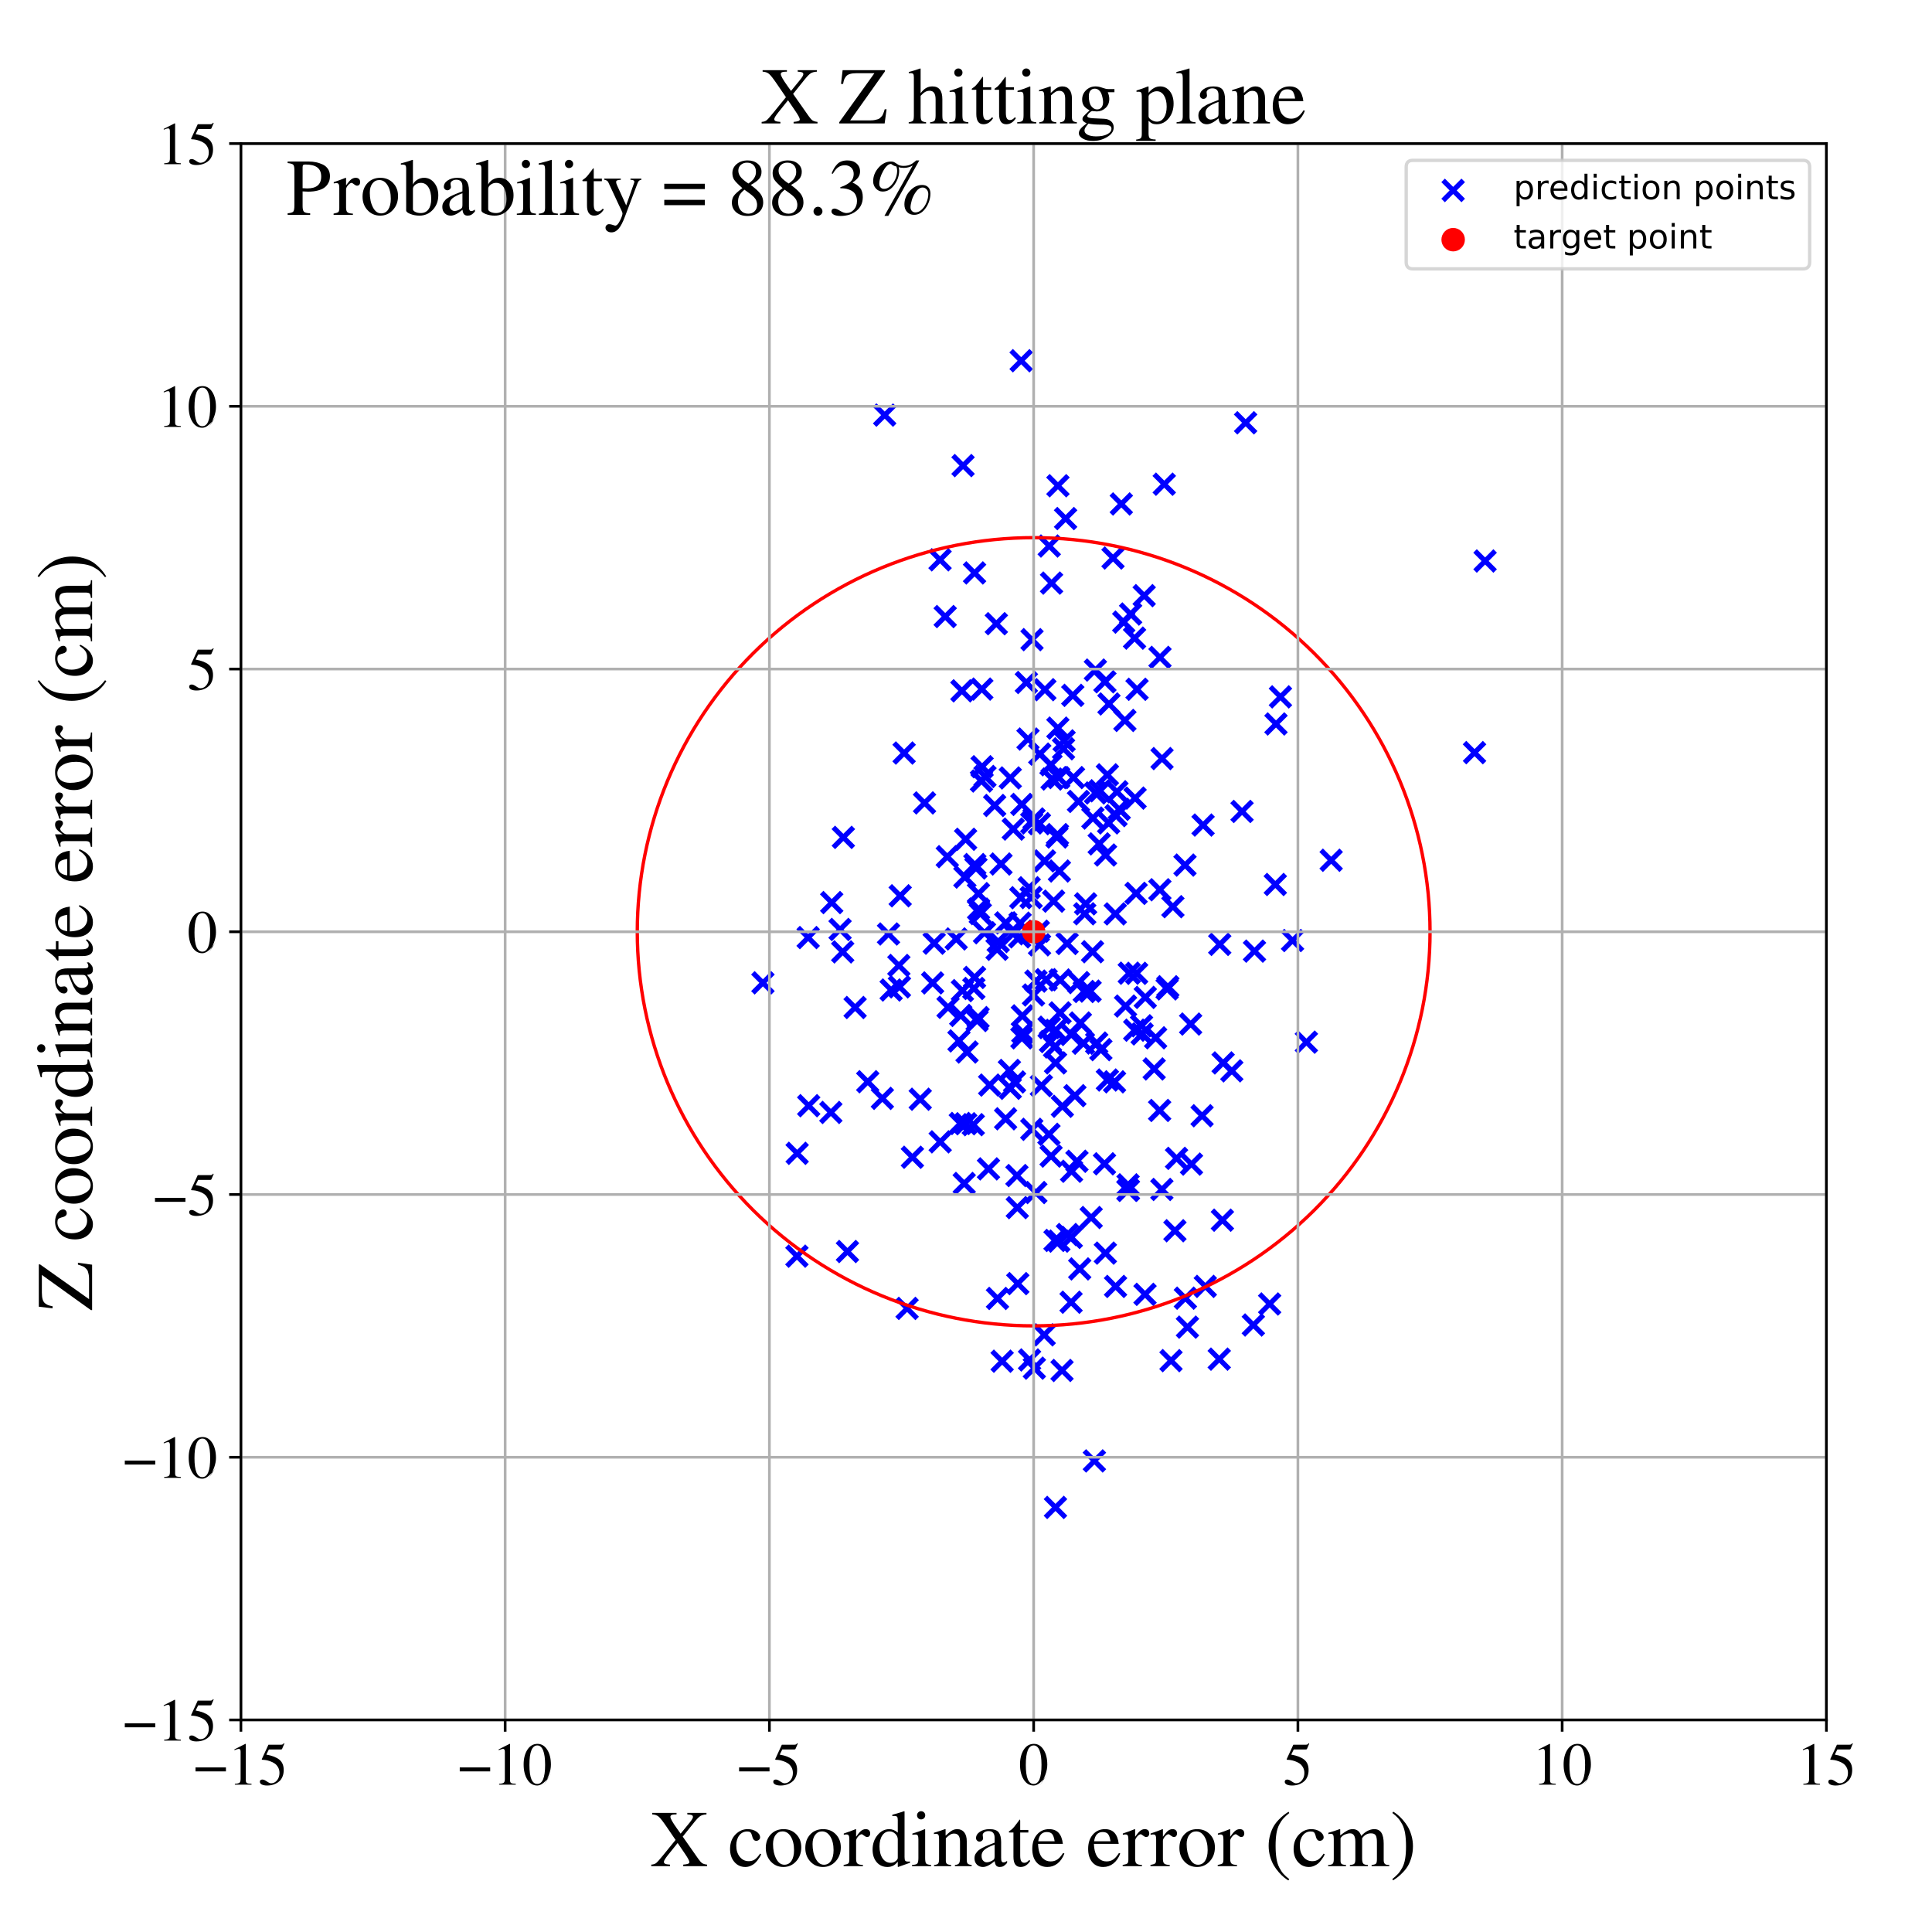 <?xml version="1.0" encoding="utf-8" standalone="no"?>
<!DOCTYPE svg PUBLIC "-//W3C//DTD SVG 1.1//EN"
  "http://www.w3.org/Graphics/SVG/1.1/DTD/svg11.dtd">
<!-- Created with matplotlib (https://matplotlib.org/) -->
<svg height="576pt" version="1.1" viewBox="0 0 576 576" width="576pt" xmlns="http://www.w3.org/2000/svg" xmlns:xlink="http://www.w3.org/1999/xlink">
 <defs>
  <style type="text/css">
*{stroke-linecap:butt;stroke-linejoin:round;}
  </style>
 </defs>
 <g id="figure_1">
  <g id="patch_1">
   <path d="M 0 576 
L 576 576 
L 576 0 
L 0 0 
z
" style="fill:#ffffff;"/>
  </g>
  <g id="axes_1">
   <g id="patch_2">
    <path d="M 71.822 512.784 
L 544.52 512.784 
L 544.52 42.802 
L 71.822 42.802 
z
" style="fill:#ffffff;"/>
   </g>
   <g id="PathCollection_1">
    <defs>
     <path d="M -3 3 
L 3 -3 
M -3 -3 
L 3 3 
" id="m49b6a30f2e" style="stroke:#0000ff;stroke-width:1.5;"/>
    </defs>
    <g clip-path="url(#pac6ba1bef5)">
     <use style="fill:#0000ff;stroke:#0000ff;stroke-width:1.5;" x="267.983" xlink:href="#m49b6a30f2e" y="287.838"/>
     <use style="fill:#0000ff;stroke:#0000ff;stroke-width:1.5;" x="286.779" xlink:href="#m49b6a30f2e" y="205.959"/>
     <use style="fill:#0000ff;stroke:#0000ff;stroke-width:1.5;" x="287.468" xlink:href="#m49b6a30f2e" y="352.833"/>
     <use style="fill:#0000ff;stroke:#0000ff;stroke-width:1.5;" x="623.159" xlink:href="#m49b6a30f2e" y="277.802"/>
     <use style="fill:#0000ff;stroke:#0000ff;stroke-width:1.5;" x="278.051" xlink:href="#m49b6a30f2e" y="293.04"/>
     <use style="fill:#0000ff;stroke:#0000ff;stroke-width:1.5;" x="348.181" xlink:href="#m49b6a30f2e" y="294.182"/>
     <use style="fill:#0000ff;stroke:#0000ff;stroke-width:1.5;" x="319.391" xlink:href="#m49b6a30f2e" y="308.412"/>
     <use style="fill:#0000ff;stroke:#0000ff;stroke-width:1.5;" x="321.534" xlink:href="#m49b6a30f2e" y="238.935"/>
     <use style="fill:#0000ff;stroke:#0000ff;stroke-width:1.5;" x="316.63" xlink:href="#m49b6a30f2e" y="408.583"/>
     <use style="fill:#0000ff;stroke:#0000ff;stroke-width:1.5;" x="332.586" xlink:href="#m49b6a30f2e" y="383.532"/>
     <use style="fill:#0000ff;stroke:#0000ff;stroke-width:1.5;" x="294.704" xlink:href="#m49b6a30f2e" y="348.485"/>
     <use style="fill:#0000ff;stroke:#0000ff;stroke-width:1.5;" x="347.963" xlink:href="#m49b6a30f2e" y="294.834"/>
     <use style="fill:#0000ff;stroke:#0000ff;stroke-width:1.5;" x="442.76" xlink:href="#m49b6a30f2e" y="167.254"/>
     <use style="fill:#0000ff;stroke:#0000ff;stroke-width:1.5;" x="297.045" xlink:href="#m49b6a30f2e" y="185.948"/>
     <use style="fill:#0000ff;stroke:#0000ff;stroke-width:1.5;" x="364.444" xlink:href="#m49b6a30f2e" y="363.781"/>
     <use style="fill:#0000ff;stroke:#0000ff;stroke-width:1.5;" x="350.289" xlink:href="#m49b6a30f2e" y="366.927"/>
     <use style="fill:#0000ff;stroke:#0000ff;stroke-width:1.5;" x="353.407" xlink:href="#m49b6a30f2e" y="387.033"/>
     <use style="fill:#0000ff;stroke:#0000ff;stroke-width:1.5;" x="332.292" xlink:href="#m49b6a30f2e" y="322.532"/>
     <use style="fill:#0000ff;stroke:#0000ff;stroke-width:1.5;" x="304.642" xlink:href="#m49b6a30f2e" y="239.824"/>
     <use style="fill:#0000ff;stroke:#0000ff;stroke-width:1.5;" x="311.309" xlink:href="#m49b6a30f2e" y="397.969"/>
     <use style="fill:#0000ff;stroke:#0000ff;stroke-width:1.5;" x="337.081" xlink:href="#m49b6a30f2e" y="183.062"/>
     <use style="fill:#0000ff;stroke:#0000ff;stroke-width:1.5;" x="319.325" xlink:href="#m49b6a30f2e" y="388.243"/>
     <use style="fill:#0000ff;stroke:#0000ff;stroke-width:1.5;" x="325.731" xlink:href="#m49b6a30f2e" y="283.747"/>
     <use style="fill:#0000ff;stroke:#0000ff;stroke-width:1.5;" x="285.073" xlink:href="#m49b6a30f2e" y="279.929"/>
     <use style="fill:#0000ff;stroke:#0000ff;stroke-width:1.5;" x="314.695" xlink:href="#m49b6a30f2e" y="316.886"/>
     <use style="fill:#0000ff;stroke:#0000ff;stroke-width:1.5;" x="280.266" xlink:href="#m49b6a30f2e" y="166.898"/>
     <use style="fill:#0000ff;stroke:#0000ff;stroke-width:1.5;" x="350.772" xlink:href="#m49b6a30f2e" y="345.35"/>
     <use style="fill:#0000ff;stroke:#0000ff;stroke-width:1.5;" x="281.802" xlink:href="#m49b6a30f2e" y="183.817"/>
     <use style="fill:#0000ff;stroke:#0000ff;stroke-width:1.5;" x="254.941" xlink:href="#m49b6a30f2e" y="300.375"/>
     <use style="fill:#0000ff;stroke:#0000ff;stroke-width:1.5;" x="293.656" xlink:href="#m49b6a30f2e" y="231.499"/>
     <use style="fill:#0000ff;stroke:#0000ff;stroke-width:1.5;" x="247.705" xlink:href="#m49b6a30f2e" y="331.662"/>
     <use style="fill:#0000ff;stroke:#0000ff;stroke-width:1.5;" x="335.563" xlink:href="#m49b6a30f2e" y="299.945"/>
     <use style="fill:#0000ff;stroke:#0000ff;stroke-width:1.5;" x="329.546" xlink:href="#m49b6a30f2e" y="373.597"/>
     <use style="fill:#0000ff;stroke:#0000ff;stroke-width:1.5;" x="371.369" xlink:href="#m49b6a30f2e" y="126.047"/>
     <use style="fill:#0000ff;stroke:#0000ff;stroke-width:1.5;" x="303.186" xlink:href="#m49b6a30f2e" y="350.476"/>
     <use style="fill:#0000ff;stroke:#0000ff;stroke-width:1.5;" x="353.29" xlink:href="#m49b6a30f2e" y="257.914"/>
     <use style="fill:#0000ff;stroke:#0000ff;stroke-width:1.5;" x="344.1" xlink:href="#m49b6a30f2e" y="318.697"/>
     <use style="fill:#0000ff;stroke:#0000ff;stroke-width:1.5;" x="323.666" xlink:href="#m49b6a30f2e" y="269.47"/>
     <use style="fill:#0000ff;stroke:#0000ff;stroke-width:1.5;" x="275.639" xlink:href="#m49b6a30f2e" y="239.377"/>
     <use style="fill:#0000ff;stroke:#0000ff;stroke-width:1.5;" x="269.556" xlink:href="#m49b6a30f2e" y="224.507"/>
     <use style="fill:#0000ff;stroke:#0000ff;stroke-width:1.5;" x="341.451" xlink:href="#m49b6a30f2e" y="297.36"/>
     <use style="fill:#0000ff;stroke:#0000ff;stroke-width:1.5;" x="263.76" xlink:href="#m49b6a30f2e" y="123.761"/>
     <use style="fill:#0000ff;stroke:#0000ff;stroke-width:1.5;" x="338.254" xlink:href="#m49b6a30f2e" y="190.248"/>
     <use style="fill:#0000ff;stroke:#0000ff;stroke-width:1.5;" x="340.33" xlink:href="#m49b6a30f2e" y="305.825"/>
     <use style="fill:#0000ff;stroke:#0000ff;stroke-width:1.5;" x="326.971" xlink:href="#m49b6a30f2e" y="310.973"/>
     <use style="fill:#0000ff;stroke:#0000ff;stroke-width:1.5;" x="308.378" xlink:href="#m49b6a30f2e" y="407.898"/>
     <use style="fill:#0000ff;stroke:#0000ff;stroke-width:1.5;" x="332.503" xlink:href="#m49b6a30f2e" y="272.469"/>
     <use style="fill:#0000ff;stroke:#0000ff;stroke-width:1.5;" x="550.139" xlink:href="#m49b6a30f2e" y="249.327"/>
     <use style="fill:#0000ff;stroke:#0000ff;stroke-width:1.5;" x="292.712" xlink:href="#m49b6a30f2e" y="205.444"/>
     <use style="fill:#0000ff;stroke:#0000ff;stroke-width:1.5;" x="290.547" xlink:href="#m49b6a30f2e" y="291.407"/>
     <use style="fill:#0000ff;stroke:#0000ff;stroke-width:1.5;" x="332.714" xlink:href="#m49b6a30f2e" y="243.17"/>
     <use style="fill:#0000ff;stroke:#0000ff;stroke-width:1.5;" x="302.477" xlink:href="#m49b6a30f2e" y="322.571"/>
     <use style="fill:#0000ff;stroke:#0000ff;stroke-width:1.5;" x="315.849" xlink:href="#m49b6a30f2e" y="259.679"/>
     <use style="fill:#0000ff;stroke:#0000ff;stroke-width:1.5;" x="316.73" xlink:href="#m49b6a30f2e" y="329.828"/>
     <use style="fill:#0000ff;stroke:#0000ff;stroke-width:1.5;" x="347.11" xlink:href="#m49b6a30f2e" y="144.359"/>
     <use style="fill:#0000ff;stroke:#0000ff;stroke-width:1.5;" x="317.697" xlink:href="#m49b6a30f2e" y="154.602"/>
     <use style="fill:#0000ff;stroke:#0000ff;stroke-width:1.5;" x="308.124" xlink:href="#m49b6a30f2e" y="296.642"/>
     <use style="fill:#0000ff;stroke:#0000ff;stroke-width:1.5;" x="227.456" xlink:href="#m49b6a30f2e" y="293.018"/>
     <use style="fill:#0000ff;stroke:#0000ff;stroke-width:1.5;" x="330.158" xlink:href="#m49b6a30f2e" y="321.992"/>
     <use style="fill:#0000ff;stroke:#0000ff;stroke-width:1.5;" x="336.423" xlink:href="#m49b6a30f2e" y="354.773"/>
     <use style="fill:#0000ff;stroke:#0000ff;stroke-width:1.5;" x="331.83" xlink:href="#m49b6a30f2e" y="166.366"/>
     <use style="fill:#0000ff;stroke:#0000ff;stroke-width:1.5;" x="320.042" xlink:href="#m49b6a30f2e" y="231.827"/>
     <use style="fill:#0000ff;stroke:#0000ff;stroke-width:1.5;" x="313.335" xlink:href="#m49b6a30f2e" y="228.005"/>
     <use style="fill:#0000ff;stroke:#0000ff;stroke-width:1.5;" x="354.972" xlink:href="#m49b6a30f2e" y="305.309"/>
     <use style="fill:#0000ff;stroke:#0000ff;stroke-width:1.5;" x="380.216" xlink:href="#m49b6a30f2e" y="263.698"/>
     <use style="fill:#0000ff;stroke:#0000ff;stroke-width:1.5;" x="290.173" xlink:href="#m49b6a30f2e" y="335.308"/>
     <use style="fill:#0000ff;stroke:#0000ff;stroke-width:1.5;" x="264.903" xlink:href="#m49b6a30f2e" y="278.455"/>
     <use style="fill:#0000ff;stroke:#0000ff;stroke-width:1.5;" x="252.657" xlink:href="#m49b6a30f2e" y="373.125"/>
     <use style="fill:#0000ff;stroke:#0000ff;stroke-width:1.5;" x="344.536" xlink:href="#m49b6a30f2e" y="309.404"/>
     <use style="fill:#0000ff;stroke:#0000ff;stroke-width:1.5;" x="354.02" xlink:href="#m49b6a30f2e" y="395.667"/>
     <use style="fill:#0000ff;stroke:#0000ff;stroke-width:1.5;" x="373.67" xlink:href="#m49b6a30f2e" y="395.034"/>
     <use style="fill:#0000ff;stroke:#0000ff;stroke-width:1.5;" x="307.605" xlink:href="#m49b6a30f2e" y="336.691"/>
     <use style="fill:#0000ff;stroke:#0000ff;stroke-width:1.5;" x="363.651" xlink:href="#m49b6a30f2e" y="281.556"/>
     <use style="fill:#0000ff;stroke:#0000ff;stroke-width:1.5;" x="306.838" xlink:href="#m49b6a30f2e" y="264.673"/>
     <use style="fill:#0000ff;stroke:#0000ff;stroke-width:1.5;" x="330.531" xlink:href="#m49b6a30f2e" y="245.343"/>
     <use style="fill:#0000ff;stroke:#0000ff;stroke-width:1.5;" x="304.661" xlink:href="#m49b6a30f2e" y="309.424"/>
     <use style="fill:#0000ff;stroke:#0000ff;stroke-width:1.5;" x="306.485" xlink:href="#m49b6a30f2e" y="220.337"/>
     <use style="fill:#0000ff;stroke:#0000ff;stroke-width:1.5;" x="318.137" xlink:href="#m49b6a30f2e" y="281.288"/>
     <use style="fill:#0000ff;stroke:#0000ff;stroke-width:1.5;" x="287.12" xlink:href="#m49b6a30f2e" y="138.809"/>
     <use style="fill:#0000ff;stroke:#0000ff;stroke-width:1.5;" x="303.447" xlink:href="#m49b6a30f2e" y="382.693"/>
     <use style="fill:#0000ff;stroke:#0000ff;stroke-width:1.5;" x="290.337" xlink:href="#m49b6a30f2e" y="294.699"/>
     <use style="fill:#0000ff;stroke:#0000ff;stroke-width:1.5;" x="307.599" xlink:href="#m49b6a30f2e" y="245.357"/>
     <use style="fill:#0000ff;stroke:#0000ff;stroke-width:1.5;" x="326.603" xlink:href="#m49b6a30f2e" y="236.407"/>
     <use style="fill:#0000ff;stroke:#0000ff;stroke-width:1.5;" x="290.967" xlink:href="#m49b6a30f2e" y="258.783"/>
     <use style="fill:#0000ff;stroke:#0000ff;stroke-width:1.5;" x="315.392" xlink:href="#m49b6a30f2e" y="217.073"/>
     <use style="fill:#0000ff;stroke:#0000ff;stroke-width:1.5;" x="345.804" xlink:href="#m49b6a30f2e" y="265.271"/>
     <use style="fill:#0000ff;stroke:#0000ff;stroke-width:1.5;" x="860.949" xlink:href="#m49b6a30f2e" y="279.264"/>
     <use style="fill:#0000ff;stroke:#0000ff;stroke-width:1.5;" x="287.883" xlink:href="#m49b6a30f2e" y="250.221"/>
     <use style="fill:#0000ff;stroke:#0000ff;stroke-width:1.5;" x="325.327" xlink:href="#m49b6a30f2e" y="362.986"/>
     <use style="fill:#0000ff;stroke:#0000ff;stroke-width:1.5;" x="308.819" xlink:href="#m49b6a30f2e" y="355.542"/>
     <use style="fill:#0000ff;stroke:#0000ff;stroke-width:1.5;" x="333" xlink:href="#m49b6a30f2e" y="236.051"/>
     <use style="fill:#0000ff;stroke:#0000ff;stroke-width:1.5;" x="363.502" xlink:href="#m49b6a30f2e" y="405.209"/>
     <use style="fill:#0000ff;stroke:#0000ff;stroke-width:1.5;" x="286.436" xlink:href="#m49b6a30f2e" y="302.742"/>
     <use style="fill:#0000ff;stroke:#0000ff;stroke-width:1.5;" x="338.995" xlink:href="#m49b6a30f2e" y="205.502"/>
     <use style="fill:#0000ff;stroke:#0000ff;stroke-width:1.5;" x="396.872" xlink:href="#m49b6a30f2e" y="256.478"/>
     <use style="fill:#0000ff;stroke:#0000ff;stroke-width:1.5;" x="329.598" xlink:href="#m49b6a30f2e" y="254.912"/>
     <use style="fill:#0000ff;stroke:#0000ff;stroke-width:1.5;" x="287.921" xlink:href="#m49b6a30f2e" y="335.027"/>
     <use style="fill:#0000ff;stroke:#0000ff;stroke-width:1.5;" x="316.062" xlink:href="#m49b6a30f2e" y="292.163"/>
     <use style="fill:#0000ff;stroke:#0000ff;stroke-width:1.5;" x="321.904" xlink:href="#m49b6a30f2e" y="378.31"/>
     <use style="fill:#0000ff;stroke:#0000ff;stroke-width:1.5;" x="314.716" xlink:href="#m49b6a30f2e" y="307.187"/>
     <use style="fill:#0000ff;stroke:#0000ff;stroke-width:1.5;" x="299.86" xlink:href="#m49b6a30f2e" y="275.139"/>
     <use style="fill:#0000ff;stroke:#0000ff;stroke-width:1.5;" x="355.227" xlink:href="#m49b6a30f2e" y="347.063"/>
     <use style="fill:#0000ff;stroke:#0000ff;stroke-width:1.5;" x="312.827" xlink:href="#m49b6a30f2e" y="306.279"/>
     <use style="fill:#0000ff;stroke:#0000ff;stroke-width:1.5;" x="327.941" xlink:href="#m49b6a30f2e" y="235.757"/>
     <use style="fill:#0000ff;stroke:#0000ff;stroke-width:1.5;" x="334.308" xlink:href="#m49b6a30f2e" y="150.251"/>
     <use style="fill:#0000ff;stroke:#0000ff;stroke-width:1.5;" x="292.265" xlink:href="#m49b6a30f2e" y="272.373"/>
     <use style="fill:#0000ff;stroke:#0000ff;stroke-width:1.5;" x="314.127" xlink:href="#m49b6a30f2e" y="268.661"/>
     <use style="fill:#0000ff;stroke:#0000ff;stroke-width:1.5;" x="240.942" xlink:href="#m49b6a30f2e" y="279.523"/>
     <use style="fill:#0000ff;stroke:#0000ff;stroke-width:1.5;" x="291.304" xlink:href="#m49b6a30f2e" y="304.257"/>
     <use style="fill:#0000ff;stroke:#0000ff;stroke-width:1.5;" x="312.731" xlink:href="#m49b6a30f2e" y="338.179"/>
     <use style="fill:#0000ff;stroke:#0000ff;stroke-width:1.5;" x="338.876" xlink:href="#m49b6a30f2e" y="290.183"/>
     <use style="fill:#0000ff;stroke:#0000ff;stroke-width:1.5;" x="298.434" xlink:href="#m49b6a30f2e" y="257.594"/>
     <use style="fill:#0000ff;stroke:#0000ff;stroke-width:1.5;" x="346.447" xlink:href="#m49b6a30f2e" y="226.158"/>
     <use style="fill:#0000ff;stroke:#0000ff;stroke-width:1.5;" x="286.302" xlink:href="#m49b6a30f2e" y="334.948"/>
     <use style="fill:#0000ff;stroke:#0000ff;stroke-width:1.5;" x="316.043" xlink:href="#m49b6a30f2e" y="301.975"/>
     <use style="fill:#0000ff;stroke:#0000ff;stroke-width:1.5;" x="272.023" xlink:href="#m49b6a30f2e" y="345.02"/>
     <use style="fill:#0000ff;stroke:#0000ff;stroke-width:1.5;" x="297.6" xlink:href="#m49b6a30f2e" y="280.723"/>
     <use style="fill:#0000ff;stroke:#0000ff;stroke-width:1.5;" x="315.684" xlink:href="#m49b6a30f2e" y="370.021"/>
     <use style="fill:#0000ff;stroke:#0000ff;stroke-width:1.5;" x="345.729" xlink:href="#m49b6a30f2e" y="331.064"/>
     <use style="fill:#0000ff;stroke:#0000ff;stroke-width:1.5;" x="315.266" xlink:href="#m49b6a30f2e" y="248.82"/>
     <use style="fill:#0000ff;stroke:#0000ff;stroke-width:1.5;" x="307.42" xlink:href="#m49b6a30f2e" y="267.593"/>
     <use style="fill:#0000ff;stroke:#0000ff;stroke-width:1.5;" x="439.616" xlink:href="#m49b6a30f2e" y="224.387"/>
     <use style="fill:#0000ff;stroke:#0000ff;stroke-width:1.5;" x="292.802" xlink:href="#m49b6a30f2e" y="228.592"/>
     <use style="fill:#0000ff;stroke:#0000ff;stroke-width:1.5;" x="327.707" xlink:href="#m49b6a30f2e" y="251.59"/>
     <use style="fill:#0000ff;stroke:#0000ff;stroke-width:1.5;" x="270.437" xlink:href="#m49b6a30f2e" y="390.084"/>
     <use style="fill:#0000ff;stroke:#0000ff;stroke-width:1.5;" x="326.275" xlink:href="#m49b6a30f2e" y="435.552"/>
     <use style="fill:#0000ff;stroke:#0000ff;stroke-width:1.5;" x="314.677" xlink:href="#m49b6a30f2e" y="449.417"/>
     <use style="fill:#0000ff;stroke:#0000ff;stroke-width:1.5;" x="319.39" xlink:href="#m49b6a30f2e" y="368.92"/>
     <use style="fill:#0000ff;stroke:#0000ff;stroke-width:1.5;" x="278.513" xlink:href="#m49b6a30f2e" y="281.198"/>
     <use style="fill:#0000ff;stroke:#0000ff;stroke-width:1.5;" x="300.938" xlink:href="#m49b6a30f2e" y="319.131"/>
     <use style="fill:#0000ff;stroke:#0000ff;stroke-width:1.5;" x="547.969" xlink:href="#m49b6a30f2e" y="182.964"/>
     <use style="fill:#0000ff;stroke:#0000ff;stroke-width:1.5;" x="309.988" xlink:href="#m49b6a30f2e" y="224.822"/>
     <use style="fill:#0000ff;stroke:#0000ff;stroke-width:1.5;" x="329.412" xlink:href="#m49b6a30f2e" y="203.265"/>
     <use style="fill:#0000ff;stroke:#0000ff;stroke-width:1.5;" x="297.39" xlink:href="#m49b6a30f2e" y="387.115"/>
     <use style="fill:#0000ff;stroke:#0000ff;stroke-width:1.5;" x="304.335" xlink:href="#m49b6a30f2e" y="267.643"/>
     <use style="fill:#0000ff;stroke:#0000ff;stroke-width:1.5;" x="312.817" xlink:href="#m49b6a30f2e" y="162.786"/>
     <use style="fill:#0000ff;stroke:#0000ff;stroke-width:1.5;" x="313.178" xlink:href="#m49b6a30f2e" y="310.526"/>
     <use style="fill:#0000ff;stroke:#0000ff;stroke-width:1.5;" x="374.011" xlink:href="#m49b6a30f2e" y="283.562"/>
     <use style="fill:#0000ff;stroke:#0000ff;stroke-width:1.5;" x="358.681" xlink:href="#m49b6a30f2e" y="245.982"/>
     <use style="fill:#0000ff;stroke:#0000ff;stroke-width:1.5;" x="265.685" xlink:href="#m49b6a30f2e" y="295.158"/>
     <use style="fill:#0000ff;stroke:#0000ff;stroke-width:1.5;" x="258.703" xlink:href="#m49b6a30f2e" y="322.502"/>
     <use style="fill:#0000ff;stroke:#0000ff;stroke-width:1.5;" x="317.249" xlink:href="#m49b6a30f2e" y="220.884"/>
     <use style="fill:#0000ff;stroke:#0000ff;stroke-width:1.5;" x="346.396" xlink:href="#m49b6a30f2e" y="354.615"/>
     <use style="fill:#0000ff;stroke:#0000ff;stroke-width:1.5;" x="385.353" xlink:href="#m49b6a30f2e" y="280.409"/>
     <use style="fill:#0000ff;stroke:#0000ff;stroke-width:1.5;" x="282.646" xlink:href="#m49b6a30f2e" y="300.318"/>
     <use style="fill:#0000ff;stroke:#0000ff;stroke-width:1.5;" x="308.285" xlink:href="#m49b6a30f2e" y="244.153"/>
     <use style="fill:#0000ff;stroke:#0000ff;stroke-width:1.5;" x="333.684" xlink:href="#m49b6a30f2e" y="241.292"/>
     <use style="fill:#0000ff;stroke:#0000ff;stroke-width:1.5;" x="302.095" xlink:href="#m49b6a30f2e" y="247.186"/>
     <use style="fill:#0000ff;stroke:#0000ff;stroke-width:1.5;" x="301.2" xlink:href="#m49b6a30f2e" y="324.464"/>
     <use style="fill:#0000ff;stroke:#0000ff;stroke-width:1.5;" x="315.111" xlink:href="#m49b6a30f2e" y="249.544"/>
     <use style="fill:#0000ff;stroke:#0000ff;stroke-width:1.5;" x="287.667" xlink:href="#m49b6a30f2e" y="261.492"/>
     <use style="fill:#0000ff;stroke:#0000ff;stroke-width:1.5;" x="322.097" xlink:href="#m49b6a30f2e" y="304.987"/>
     <use style="fill:#0000ff;stroke:#0000ff;stroke-width:1.5;" x="302.036" xlink:href="#m49b6a30f2e" y="278.406"/>
     <use style="fill:#0000ff;stroke:#0000ff;stroke-width:1.5;" x="323.265" xlink:href="#m49b6a30f2e" y="295.601"/>
     <use style="fill:#0000ff;stroke:#0000ff;stroke-width:1.5;" x="341.123" xlink:href="#m49b6a30f2e" y="177.584"/>
     <use style="fill:#0000ff;stroke:#0000ff;stroke-width:1.5;" x="367.246" xlink:href="#m49b6a30f2e" y="319.26"/>
     <use style="fill:#0000ff;stroke:#0000ff;stroke-width:1.5;" x="268.382" xlink:href="#m49b6a30f2e" y="267.068"/>
     <use style="fill:#0000ff;stroke:#0000ff;stroke-width:1.5;" x="291.752" xlink:href="#m49b6a30f2e" y="271.03"/>
     <use style="fill:#0000ff;stroke:#0000ff;stroke-width:1.5;" x="359.346" xlink:href="#m49b6a30f2e" y="383.522"/>
     <use style="fill:#0000ff;stroke:#0000ff;stroke-width:1.5;" x="336.256" xlink:href="#m49b6a30f2e" y="354.888"/>
     <use style="fill:#0000ff;stroke:#0000ff;stroke-width:1.5;" x="335.372" xlink:href="#m49b6a30f2e" y="214.787"/>
     <use style="fill:#0000ff;stroke:#0000ff;stroke-width:1.5;" x="338.405" xlink:href="#m49b6a30f2e" y="237.945"/>
     <use style="fill:#0000ff;stroke:#0000ff;stroke-width:1.5;" x="336.673" xlink:href="#m49b6a30f2e" y="290.141"/>
     <use style="fill:#0000ff;stroke:#0000ff;stroke-width:1.5;" x="313.366" xlink:href="#m49b6a30f2e" y="344.678"/>
     <use style="fill:#0000ff;stroke:#0000ff;stroke-width:1.5;" x="358.385" xlink:href="#m49b6a30f2e" y="332.645"/>
     <use style="fill:#0000ff;stroke:#0000ff;stroke-width:1.5;" x="311.898" xlink:href="#m49b6a30f2e" y="292.082"/>
     <use style="fill:#0000ff;stroke:#0000ff;stroke-width:1.5;" x="370.299" xlink:href="#m49b6a30f2e" y="241.921"/>
     <use style="fill:#0000ff;stroke:#0000ff;stroke-width:1.5;" x="308.851" xlink:href="#m49b6a30f2e" y="292.5"/>
     <use style="fill:#0000ff;stroke:#0000ff;stroke-width:1.5;" x="322.999" xlink:href="#m49b6a30f2e" y="311.022"/>
     <use style="fill:#0000ff;stroke:#0000ff;stroke-width:1.5;" x="364.659" xlink:href="#m49b6a30f2e" y="316.897"/>
     <use style="fill:#0000ff;stroke:#0000ff;stroke-width:1.5;" x="241.105" xlink:href="#m49b6a30f2e" y="329.647"/>
     <use style="fill:#0000ff;stroke:#0000ff;stroke-width:1.5;" x="268.156" xlink:href="#m49b6a30f2e" y="294.213"/>
     <use style="fill:#0000ff;stroke:#0000ff;stroke-width:1.5;" x="314.404" xlink:href="#m49b6a30f2e" y="312.145"/>
     <use style="fill:#0000ff;stroke:#0000ff;stroke-width:1.5;" x="237.591" xlink:href="#m49b6a30f2e" y="374.509"/>
     <use style="fill:#0000ff;stroke:#0000ff;stroke-width:1.5;" x="338.712" xlink:href="#m49b6a30f2e" y="266.342"/>
     <use style="fill:#0000ff;stroke:#0000ff;stroke-width:1.5;" x="319.841" xlink:href="#m49b6a30f2e" y="207.311"/>
     <use style="fill:#0000ff;stroke:#0000ff;stroke-width:1.5;" x="291.603" xlink:href="#m49b6a30f2e" y="303.387"/>
     <use style="fill:#0000ff;stroke:#0000ff;stroke-width:1.5;" x="303.988" xlink:href="#m49b6a30f2e" y="279.305"/>
     <use style="fill:#0000ff;stroke:#0000ff;stroke-width:1.5;" x="321.081" xlink:href="#m49b6a30f2e" y="346.217"/>
     <use style="fill:#0000ff;stroke:#0000ff;stroke-width:1.5;" x="296.548" xlink:href="#m49b6a30f2e" y="240.137"/>
     <use style="fill:#0000ff;stroke:#0000ff;stroke-width:1.5;" x="313.651" xlink:href="#m49b6a30f2e" y="232.256"/>
     <use style="fill:#0000ff;stroke:#0000ff;stroke-width:1.5;" x="286.929" xlink:href="#m49b6a30f2e" y="295.341"/>
     <use style="fill:#0000ff;stroke:#0000ff;stroke-width:1.5;" x="309.568" xlink:href="#m49b6a30f2e" y="277.623"/>
     <use style="fill:#0000ff;stroke:#0000ff;stroke-width:1.5;" x="293.514" xlink:href="#m49b6a30f2e" y="278.088"/>
     <use style="fill:#0000ff;stroke:#0000ff;stroke-width:1.5;" x="329.293" xlink:href="#m49b6a30f2e" y="346.971"/>
     <use style="fill:#0000ff;stroke:#0000ff;stroke-width:1.5;" x="380.414" xlink:href="#m49b6a30f2e" y="215.842"/>
     <use style="fill:#0000ff;stroke:#0000ff;stroke-width:1.5;" x="303.296" xlink:href="#m49b6a30f2e" y="360.037"/>
     <use style="fill:#0000ff;stroke:#0000ff;stroke-width:1.5;" x="317.077" xlink:href="#m49b6a30f2e" y="223.229"/>
     <use style="fill:#0000ff;stroke:#0000ff;stroke-width:1.5;" x="282.426" xlink:href="#m49b6a30f2e" y="255.401"/>
     <use style="fill:#0000ff;stroke:#0000ff;stroke-width:1.5;" x="336.319" xlink:href="#m49b6a30f2e" y="353.244"/>
     <use style="fill:#0000ff;stroke:#0000ff;stroke-width:1.5;" x="325.832" xlink:href="#m49b6a30f2e" y="243.894"/>
     <use style="fill:#0000ff;stroke:#0000ff;stroke-width:1.5;" x="263.066" xlink:href="#m49b6a30f2e" y="327.459"/>
     <use style="fill:#0000ff;stroke:#0000ff;stroke-width:1.5;" x="314.534" xlink:href="#m49b6a30f2e" y="369.817"/>
     <use style="fill:#0000ff;stroke:#0000ff;stroke-width:1.5;" x="251.434" xlink:href="#m49b6a30f2e" y="249.656"/>
     <use style="fill:#0000ff;stroke:#0000ff;stroke-width:1.5;" x="315.407" xlink:href="#m49b6a30f2e" y="144.819"/>
     <use style="fill:#0000ff;stroke:#0000ff;stroke-width:1.5;" x="291.717" xlink:href="#m49b6a30f2e" y="266.42"/>
     <use style="fill:#0000ff;stroke:#0000ff;stroke-width:1.5;" x="349.683" xlink:href="#m49b6a30f2e" y="270.317"/>
     <use style="fill:#0000ff;stroke:#0000ff;stroke-width:1.5;" x="290.552" xlink:href="#m49b6a30f2e" y="170.811"/>
     <use style="fill:#0000ff;stroke:#0000ff;stroke-width:1.5;" x="326.574" xlink:href="#m49b6a30f2e" y="199.77"/>
     <use style="fill:#0000ff;stroke:#0000ff;stroke-width:1.5;" x="304.808" xlink:href="#m49b6a30f2e" y="302.861"/>
     <use style="fill:#0000ff;stroke:#0000ff;stroke-width:1.5;" x="280.307" xlink:href="#m49b6a30f2e" y="340.425"/>
     <use style="fill:#0000ff;stroke:#0000ff;stroke-width:1.5;" x="298.78" xlink:href="#m49b6a30f2e" y="405.826"/>
     <use style="fill:#0000ff;stroke:#0000ff;stroke-width:1.5;" x="312.808" xlink:href="#m49b6a30f2e" y="306.346"/>
     <use style="fill:#0000ff;stroke:#0000ff;stroke-width:1.5;" x="341.373" xlink:href="#m49b6a30f2e" y="385.89"/>
     <use style="fill:#0000ff;stroke:#0000ff;stroke-width:1.5;" x="323.399" xlink:href="#m49b6a30f2e" y="272.436"/>
     <use style="fill:#0000ff;stroke:#0000ff;stroke-width:1.5;" x="297.256" xlink:href="#m49b6a30f2e" y="283.018"/>
     <use style="fill:#0000ff;stroke:#0000ff;stroke-width:1.5;" x="295.049" xlink:href="#m49b6a30f2e" y="323.501"/>
     <use style="fill:#0000ff;stroke:#0000ff;stroke-width:1.5;" x="304.131" xlink:href="#m49b6a30f2e" y="275.224"/>
     <use style="fill:#0000ff;stroke:#0000ff;stroke-width:1.5;" x="311.423" xlink:href="#m49b6a30f2e" y="256.668"/>
     <use style="fill:#0000ff;stroke:#0000ff;stroke-width:1.5;" x="299.809" xlink:href="#m49b6a30f2e" y="333.552"/>
     <use style="fill:#0000ff;stroke:#0000ff;stroke-width:1.5;" x="251.243" xlink:href="#m49b6a30f2e" y="283.794"/>
     <use style="fill:#0000ff;stroke:#0000ff;stroke-width:1.5;" x="324.999" xlink:href="#m49b6a30f2e" y="295.488"/>
     <use style="fill:#0000ff;stroke:#0000ff;stroke-width:1.5;" x="292.61" xlink:href="#m49b6a30f2e" y="232.845"/>
     <use style="fill:#0000ff;stroke:#0000ff;stroke-width:1.5;" x="335.03" xlink:href="#m49b6a30f2e" y="185.473"/>
     <use style="fill:#0000ff;stroke:#0000ff;stroke-width:1.5;" x="307.683" xlink:href="#m49b6a30f2e" y="190.697"/>
     <use style="fill:#0000ff;stroke:#0000ff;stroke-width:1.5;" x="349.12" xlink:href="#m49b6a30f2e" y="405.656"/>
     <use style="fill:#0000ff;stroke:#0000ff;stroke-width:1.5;" x="330.62" xlink:href="#m49b6a30f2e" y="209.875"/>
     <use style="fill:#0000ff;stroke:#0000ff;stroke-width:1.5;" x="306.001" xlink:href="#m49b6a30f2e" y="203.478"/>
     <use style="fill:#0000ff;stroke:#0000ff;stroke-width:1.5;" x="319.475" xlink:href="#m49b6a30f2e" y="349.193"/>
     <use style="fill:#0000ff;stroke:#0000ff;stroke-width:1.5;" x="304.442" xlink:href="#m49b6a30f2e" y="107.547"/>
     <use style="fill:#0000ff;stroke:#0000ff;stroke-width:1.5;" x="310.474" xlink:href="#m49b6a30f2e" y="323.689"/>
     <use style="fill:#0000ff;stroke:#0000ff;stroke-width:1.5;" x="237.662" xlink:href="#m49b6a30f2e" y="343.849"/>
     <use style="fill:#0000ff;stroke:#0000ff;stroke-width:1.5;" x="304.942" xlink:href="#m49b6a30f2e" y="307.793"/>
     <use style="fill:#0000ff;stroke:#0000ff;stroke-width:1.5;" x="285.901" xlink:href="#m49b6a30f2e" y="310.337"/>
     <use style="fill:#0000ff;stroke:#0000ff;stroke-width:1.5;" x="311.508" xlink:href="#m49b6a30f2e" y="205.62"/>
     <use style="fill:#0000ff;stroke:#0000ff;stroke-width:1.5;" x="250.454" xlink:href="#m49b6a30f2e" y="277.104"/>
     <use style="fill:#0000ff;stroke:#0000ff;stroke-width:1.5;" x="318.236" xlink:href="#m49b6a30f2e" y="368.054"/>
     <use style="fill:#0000ff;stroke:#0000ff;stroke-width:1.5;" x="290.636" xlink:href="#m49b6a30f2e" y="257.754"/>
     <use style="fill:#0000ff;stroke:#0000ff;stroke-width:1.5;" x="338.298" xlink:href="#m49b6a30f2e" y="307.134"/>
     <use style="fill:#0000ff;stroke:#0000ff;stroke-width:1.5;" x="301.198" xlink:href="#m49b6a30f2e" y="231.935"/>
     <use style="fill:#0000ff;stroke:#0000ff;stroke-width:1.5;" x="340.512" xlink:href="#m49b6a30f2e" y="308.249"/>
     <use style="fill:#0000ff;stroke:#0000ff;stroke-width:1.5;" x="321.588" xlink:href="#m49b6a30f2e" y="292.947"/>
     <use style="fill:#0000ff;stroke:#0000ff;stroke-width:1.5;" x="313.511" xlink:href="#m49b6a30f2e" y="173.842"/>
     <use style="fill:#0000ff;stroke:#0000ff;stroke-width:1.5;" x="378.532" xlink:href="#m49b6a30f2e" y="388.764"/>
     <use style="fill:#0000ff;stroke:#0000ff;stroke-width:1.5;" x="309.92" xlink:href="#m49b6a30f2e" y="281.688"/>
     <use style="fill:#0000ff;stroke:#0000ff;stroke-width:1.5;" x="306.95" xlink:href="#m49b6a30f2e" y="405.449"/>
     <use style="fill:#0000ff;stroke:#0000ff;stroke-width:1.5;" x="381.75" xlink:href="#m49b6a30f2e" y="207.761"/>
     <use style="fill:#0000ff;stroke:#0000ff;stroke-width:1.5;" x="320.466" xlink:href="#m49b6a30f2e" y="326.657"/>
     <use style="fill:#0000ff;stroke:#0000ff;stroke-width:1.5;" x="345.833" xlink:href="#m49b6a30f2e" y="195.986"/>
     <use style="fill:#0000ff;stroke:#0000ff;stroke-width:1.5;" x="274.358" xlink:href="#m49b6a30f2e" y="327.721"/>
     <use style="fill:#0000ff;stroke:#0000ff;stroke-width:1.5;" x="288.306" xlink:href="#m49b6a30f2e" y="313.646"/>
     <use style="fill:#0000ff;stroke:#0000ff;stroke-width:1.5;" x="309.885" xlink:href="#m49b6a30f2e" y="245.576"/>
     <use style="fill:#0000ff;stroke:#0000ff;stroke-width:1.5;" x="315.642" xlink:href="#m49b6a30f2e" y="231.813"/>
     <use style="fill:#0000ff;stroke:#0000ff;stroke-width:1.5;" x="328.211" xlink:href="#m49b6a30f2e" y="312.937"/>
     <use style="fill:#0000ff;stroke:#0000ff;stroke-width:1.5;" x="247.969" xlink:href="#m49b6a30f2e" y="269.093"/>
     <use style="fill:#0000ff;stroke:#0000ff;stroke-width:1.5;" x="389.482" xlink:href="#m49b6a30f2e" y="310.707"/>
     <use style="fill:#0000ff;stroke:#0000ff;stroke-width:1.5;" x="330.153" xlink:href="#m49b6a30f2e" y="230.998"/>
    </g>
   </g>
   <g id="PathCollection_2">
    <defs>
     <path d="M 0 3 
C 0.796 3 1.559 2.684 2.121 2.121 
C 2.684 1.559 3 0.796 3 0 
C 3 -0.796 2.684 -1.559 2.121 -2.121 
C 1.559 -2.684 0.796 -3 0 -3 
C -0.796 -3 -1.559 -2.684 -2.121 -2.121 
C -2.684 -1.559 -3 -0.796 -3 0 
C -3 0.796 -2.684 1.559 -2.121 2.121 
C -1.559 2.684 -0.796 3 0 3 
z
" id="m1c435365d5" style="stroke:#ff0000;"/>
    </defs>
    <g clip-path="url(#pac6ba1bef5)">
     <use style="fill:#ff0000;stroke:#ff0000;" x="308.171" xlink:href="#m1c435365d5" y="277.793"/>
    </g>
   </g>
   <g id="patch_3">
    <path clip-path="url(#pac6ba1bef5)" d="M 308.171 395.288 
C 339.511 395.288 369.572 382.908 391.733 360.875 
C 413.894 338.841 426.346 308.953 426.346 277.793 
C 426.346 246.633 413.894 216.745 391.733 194.711 
C 369.572 172.677 339.511 160.297 308.171 160.297 
C 276.831 160.297 246.77 172.677 224.609 194.711 
C 202.448 216.745 189.997 246.633 189.997 277.793 
C 189.997 308.953 202.448 338.841 224.609 360.875 
C 246.77 382.908 276.831 395.288 308.171 395.288 
z
" style="fill:none;stroke:#ff0000;stroke-linejoin:miter;"/>
   </g>
   <g id="matplotlib.axis_1">
    <g id="xtick_1">
     <g id="line2d_1">
      <path clip-path="url(#pac6ba1bef5)" d="M 71.822 512.784 
L 71.822 42.802 
" style="fill:none;stroke:#b0b0b0;stroke-linecap:square;stroke-width:0.8;"/>
     </g>
     <g id="line2d_2">
      <defs>
       <path d="M 0 0 
L 0 3.5 
" id="m6ae2bb2730" style="stroke:#000000;stroke-width:0.8;"/>
      </defs>
      <g>
       <use style="stroke:#000000;stroke-width:0.8;" x="71.822" xlink:href="#m6ae2bb2730" y="512.784"/>
      </g>
     </g>
     <g id="text_1">
      <!-- −15 -->
      <defs>
       <path d="M 3 22 
L 3 28.594 
L 53.406 28.594 
L 53.406 22 
z
" id="FreeSerif-8722"/>
       <path d="M 18.297 59.297 
Q 16.5 59.297 11.094 57.094 
L 11.094 58.5 
L 29.094 67.594 
L 29.906 67.406 
L 29.906 7.406 
Q 29.906 3.797 31.703 2.688 
Q 33.5 1.594 39.406 1.5 
L 39.406 0 
L 11.797 0 
L 11.797 1.5 
Q 17.406 1.703 19.344 3.141 
Q 21.297 4.594 21.297 9.297 
L 21.297 54.594 
Q 21.297 59.297 18.297 59.297 
z
" id="FreeSerif-49"/>
       <path d="M 35.703 19.406 
Q 35.703 24.703 33.344 28.797 
Q 31 32.906 27.641 35.156 
Q 24.297 37.406 20.141 38.844 
Q 16 40.297 12.953 40.75 
Q 9.906 41.203 7.594 41.203 
Q 6.406 41.203 6.406 42 
Q 6.406 42.297 6.5 42.5 
L 17.406 66.203 
L 38.297 66.203 
Q 39.906 66.203 40.844 66.703 
Q 41.797 67.203 42.906 68.797 
L 43.797 68.094 
L 40 59.203 
Q 39.594 58.297 37.703 58.297 
L 18.094 58.297 
L 13.906 49.797 
Q 28.5 47.203 35.594 41.344 
Q 42.703 35.5 42.703 24.203 
Q 42.703 18.297 40.844 13.688 
Q 39 9.094 36.141 6.297 
Q 33.297 3.5 29.547 1.703 
Q 25.797 -0.094 22.344 -0.75 
Q 18.906 -1.406 15.406 -1.406 
Q 9.797 -1.406 6.5 0.25 
Q 3.203 1.906 3.203 4.797 
Q 3.203 8.5 7.5 8.5 
Q 10.297 8.5 14.75 5.391 
Q 19.203 2.297 21.797 2.297 
Q 27.703 2.297 31.703 7.25 
Q 35.703 12.203 35.703 19.406 
z
" id="FreeSerif-53"/>
      </defs>
      <g transform="translate(57.746 532.077)scale(0.18 -0.18)">
       <use xlink:href="#FreeSerif-8722"/>
       <use x="56.4" xlink:href="#FreeSerif-49"/>
       <use x="106.4" xlink:href="#FreeSerif-53"/>
      </g>
     </g>
    </g>
    <g id="xtick_2">
     <g id="line2d_3">
      <path clip-path="url(#pac6ba1bef5)" d="M 150.605 512.784 
L 150.605 42.802 
" style="fill:none;stroke:#b0b0b0;stroke-linecap:square;stroke-width:0.8;"/>
     </g>
     <g id="line2d_4">
      <g>
       <use style="stroke:#000000;stroke-width:0.8;" x="150.605" xlink:href="#m6ae2bb2730" y="512.784"/>
      </g>
     </g>
     <g id="text_2">
      <!-- −10 -->
      <defs>
       <path d="M 47.594 17.797 
Q 35.203 -1.406 25 -1.406 
Q 14.797 -1.406 8.594 8.391 
Q 2.406 18.203 2.406 33.594 
Q 2.406 48.094 8.594 57.844 
Q 14.797 67.594 25.406 67.594 
Q 35.203 67.594 41.391 58 
Q 47.594 48.406 47.594 33 
Q 47.594 17.797 35.203 -1.406 
z
M 25.094 65 
Q 12 65 12 32.703 
Q 12 1.203 25 1.203 
Q 38 1.203 38 32.797 
Q 38 48.5 34.703 56.75 
Q 31.406 65 25.094 65 
z
" id="FreeSerif-48"/>
      </defs>
      <g transform="translate(136.529 532.077)scale(0.18 -0.18)">
       <use xlink:href="#FreeSerif-8722"/>
       <use x="56.4" xlink:href="#FreeSerif-49"/>
       <use x="106.4" xlink:href="#FreeSerif-48"/>
      </g>
     </g>
    </g>
    <g id="xtick_3">
     <g id="line2d_5">
      <path clip-path="url(#pac6ba1bef5)" d="M 229.388 512.784 
L 229.388 42.802 
" style="fill:none;stroke:#b0b0b0;stroke-linecap:square;stroke-width:0.8;"/>
     </g>
     <g id="line2d_6">
      <g>
       <use style="stroke:#000000;stroke-width:0.8;" x="229.388" xlink:href="#m6ae2bb2730" y="512.784"/>
      </g>
     </g>
     <g id="text_3">
      <!-- −5 -->
      <g transform="translate(219.812 532.077)scale(0.18 -0.18)">
       <use xlink:href="#FreeSerif-8722"/>
       <use x="56.4" xlink:href="#FreeSerif-53"/>
      </g>
     </g>
    </g>
    <g id="xtick_4">
     <g id="line2d_7">
      <path clip-path="url(#pac6ba1bef5)" d="M 308.171 512.784 
L 308.171 42.802 
" style="fill:none;stroke:#b0b0b0;stroke-linecap:square;stroke-width:0.8;"/>
     </g>
     <g id="line2d_8">
      <g>
       <use style="stroke:#000000;stroke-width:0.8;" x="308.171" xlink:href="#m6ae2bb2730" y="512.784"/>
      </g>
     </g>
     <g id="text_4">
      <!-- 0 -->
      <g transform="translate(303.671 532.077)scale(0.18 -0.18)">
       <use xlink:href="#FreeSerif-48"/>
      </g>
     </g>
    </g>
    <g id="xtick_5">
     <g id="line2d_9">
      <path clip-path="url(#pac6ba1bef5)" d="M 386.954 512.784 
L 386.954 42.802 
" style="fill:none;stroke:#b0b0b0;stroke-linecap:square;stroke-width:0.8;"/>
     </g>
     <g id="line2d_10">
      <g>
       <use style="stroke:#000000;stroke-width:0.8;" x="386.954" xlink:href="#m6ae2bb2730" y="512.784"/>
      </g>
     </g>
     <g id="text_5">
      <!-- 5 -->
      <g transform="translate(382.454 532.077)scale(0.18 -0.18)">
       <use xlink:href="#FreeSerif-53"/>
      </g>
     </g>
    </g>
    <g id="xtick_6">
     <g id="line2d_11">
      <path clip-path="url(#pac6ba1bef5)" d="M 465.737 512.784 
L 465.737 42.802 
" style="fill:none;stroke:#b0b0b0;stroke-linecap:square;stroke-width:0.8;"/>
     </g>
     <g id="line2d_12">
      <g>
       <use style="stroke:#000000;stroke-width:0.8;" x="465.737" xlink:href="#m6ae2bb2730" y="512.784"/>
      </g>
     </g>
     <g id="text_6">
      <!-- 10 -->
      <g transform="translate(456.737 532.077)scale(0.18 -0.18)">
       <use xlink:href="#FreeSerif-49"/>
       <use x="50" xlink:href="#FreeSerif-48"/>
      </g>
     </g>
    </g>
    <g id="xtick_7">
     <g id="line2d_13">
      <path clip-path="url(#pac6ba1bef5)" d="M 544.52 512.784 
L 544.52 42.802 
" style="fill:none;stroke:#b0b0b0;stroke-linecap:square;stroke-width:0.8;"/>
     </g>
     <g id="line2d_14">
      <g>
       <use style="stroke:#000000;stroke-width:0.8;" x="544.52" xlink:href="#m6ae2bb2730" y="512.784"/>
      </g>
     </g>
     <g id="text_7">
      <!-- 15 -->
      <g transform="translate(535.52 532.077)scale(0.18 -0.18)">
       <use xlink:href="#FreeSerif-49"/>
       <use x="50" xlink:href="#FreeSerif-53"/>
      </g>
     </g>
    </g>
    <g id="text_8">
     <!-- X coordinate error (cm) -->
     <defs>
      <path d="M 69.594 66.203 
L 69.594 64.297 
Q 64.703 64 62.047 62.344 
Q 59.406 60.703 54.703 54.906 
L 40.094 36.703 
L 59.297 9.297 
Q 62.297 5 64.297 3.703 
Q 66.297 2.406 70.406 1.906 
L 70.406 0 
L 40.703 0 
L 40.703 1.906 
Q 44.797 2.297 46.594 2.938 
Q 48.406 3.594 48.406 5 
Q 48.406 7.203 43.297 14.797 
L 33.797 28.797 
L 21.906 14 
Q 16.703 7.5 16.703 5.406 
Q 16.703 3.703 18.297 2.953 
Q 19.906 2.203 24.297 1.906 
L 24.297 0 
L 1 0 
L 1 1.906 
Q 4.906 2.203 7 3.797 
Q 9.094 5.406 15.5 13.297 
L 31.203 32.594 
L 20.297 48.594 
Q 13.297 58.906 10.25 61.5 
Q 7.203 64.094 2.203 64.297 
L 2.203 66.203 
L 32.406 66.203 
L 32.406 64.297 
L 29.594 64.203 
Q 24.797 64.094 24.797 61.297 
Q 24.797 58.094 33.297 46.297 
L 37.5 40.406 
L 48.797 54.203 
Q 52.797 59.203 52.797 61.094 
Q 52.797 62.797 51.344 63.438 
Q 49.906 64.094 45.797 64.297 
L 45.797 66.203 
z
" id="FreeSerif-88"/>
      <path id="FreeSerif-32"/>
      <path d="M 2.5 21.297 
Q 2.5 32.406 9.047 39.203 
Q 15.594 46 24.406 46 
Q 30.703 46 35.25 42.953 
Q 39.797 39.906 39.797 35.703 
Q 39.797 34 38.391 32.75 
Q 37 31.5 35 31.5 
Q 31.594 31.5 30.297 36.094 
L 29.703 38.297 
Q 28.906 41.094 27.703 42.094 
Q 26.5 43.094 23.797 43.094 
Q 17.703 43.094 13.953 38.25 
Q 10.203 33.406 10.203 25.703 
Q 10.203 17.094 14.547 11.641 
Q 18.906 6.203 25.703 6.203 
Q 30 6.203 33.094 8.25 
Q 36.203 10.297 39.797 15.594 
L 41.203 14.703 
Q 40.203 12.703 39.453 11.391 
Q 38.703 10.094 36.75 7.5 
Q 34.797 4.906 32.891 3.297 
Q 31 1.703 27.891 0.344 
Q 24.797 -1 21.5 -1 
Q 13.203 -1 7.844 5.25 
Q 2.5 11.5 2.5 21.297 
z
" id="FreeSerif-99"/>
      <path d="M 24.594 46 
Q 34.203 46 40.391 39.594 
Q 46.594 33.203 46.594 23.406 
Q 46.594 13 40.188 6 
Q 33.797 -1 24.391 -1 
Q 15 -1 8.75 5.75 
Q 2.5 12.5 2.5 22.594 
Q 2.5 32.906 8.641 39.453 
Q 14.797 46 24.594 46 
z
M 11.5 27.5 
Q 11.5 16.797 15.391 9.297 
Q 19.297 1.797 25.594 1.797 
Q 31.203 1.797 34.391 6.594 
Q 37.594 11.406 37.594 19.906 
Q 37.594 30.203 33.594 36.703 
Q 29.594 43.203 23.297 43.203 
Q 18 43.203 14.75 38.891 
Q 11.5 34.594 11.5 27.5 
z
" id="FreeSerif-111"/>
      <path d="M 30.094 36.203 
Q 28.594 36.203 26.391 37.953 
Q 24.203 39.703 23.5 39.703 
Q 21.5 39.703 19 36.797 
Q 16.5 33.906 16.5 31.5 
L 16.5 9 
Q 16.5 4.703 18.203 3.203 
Q 19.906 1.703 25 1.5 
L 25 0 
L 1 0 
L 1 1.5 
Q 5.797 2.406 6.938 3.5 
Q 8.094 4.594 8.094 8.406 
L 8.094 33.406 
Q 8.094 36.703 7.344 38.047 
Q 6.594 39.406 4.703 39.406 
Q 3.094 39.406 1.203 39 
L 1.203 40.594 
Q 9.203 43.203 16 46 
L 16.5 45.797 
L 16.5 36.594 
Q 20.203 41.906 22.797 43.953 
Q 25.406 46 28.5 46 
Q 31.094 46 32.547 44.594 
Q 34 43.203 34 40.703 
Q 34 38.594 32.953 37.391 
Q 31.906 36.203 30.094 36.203 
z
" id="FreeSerif-114"/>
      <path d="M 34.203 -1 
L 33.797 -0.703 
L 33.797 5.703 
Q 29 -1 21 -1 
Q 12.703 -1 7.594 4.953 
Q 2.5 10.906 2.5 20.5 
Q 2.5 31.094 8.594 38.547 
Q 14.703 46 23.297 46 
Q 28.703 46 33.797 41.703 
L 33.797 57.297 
Q 33.797 60.406 32.891 61.406 
Q 32 62.406 29.203 62.406 
Q 27.797 62.406 27 62.297 
L 27 63.906 
Q 36.094 66.297 41.703 68.297 
L 42.203 68.094 
L 42.203 11.406 
Q 42.203 7.906 43.047 6.797 
Q 43.906 5.703 46.594 5.703 
Q 47.094 5.703 48.906 5.797 
L 48.906 4.203 
z
M 24.906 4.203 
Q 28.703 4.203 31.25 6.344 
Q 33.797 8.5 33.797 10.203 
L 33.797 33.203 
Q 33.797 37.203 30.688 40.203 
Q 27.594 43.203 23.594 43.203 
Q 17.906 43.203 14.5 38.094 
Q 11.094 33 11.094 24.5 
Q 11.094 15.297 14.891 9.75 
Q 18.703 4.203 24.906 4.203 
z
" id="FreeSerif-100"/>
      <path d="M 6.203 39.297 
Q 4 39.297 2 39 
L 2 40.5 
Q 9 42.5 17.5 46 
L 17.906 45.703 
L 17.906 10.203 
Q 17.906 4.797 19.156 3.344 
Q 20.406 1.906 25.297 1.5 
L 25.297 0 
L 1.594 0 
L 1.594 1.5 
Q 6.797 1.797 8.141 3.297 
Q 9.5 4.797 9.5 10.203 
L 9.5 33.406 
Q 9.5 36.703 8.75 38 
Q 8 39.297 6.203 39.297 
z
M 12.797 68.297 
Q 15 68.297 16.5 66.797 
Q 18 65.297 18 63.203 
Q 18 61 16.5 59.547 
Q 15 58.094 12.797 58.094 
Q 10.703 58.094 9.25 59.594 
Q 7.797 61.094 7.797 63.188 
Q 7.797 65.297 9.297 66.797 
Q 10.797 68.297 12.797 68.297 
z
" id="FreeSerif-105"/>
      <path d="M 1 39.797 
L 1 41.5 
Q 8.406 43.703 14.797 46 
L 15.5 45.797 
L 15.5 37.906 
Q 20.594 42.703 23.547 44.344 
Q 26.5 46 30 46 
Q 35.5 46 38.641 42.047 
Q 41.797 38.094 41.797 31 
L 41.797 8.094 
Q 41.797 4.406 43 3.156 
Q 44.203 1.906 47.906 1.5 
L 47.906 0 
L 27.094 0 
L 27.094 1.5 
Q 30.906 1.797 32.156 3.5 
Q 33.406 5.203 33.406 9.906 
L 33.406 30.797 
Q 33.406 40.5 26.094 40.5 
Q 23.594 40.5 21.5 39.344 
Q 19.406 38.203 15.797 34.797 
L 15.797 6.703 
Q 15.797 4 17.188 2.891 
Q 18.594 1.797 22.406 1.5 
L 22.406 0 
L 1.203 0 
L 1.203 1.5 
Q 5 1.797 6.203 3.25 
Q 7.406 4.703 7.406 9 
L 7.406 33.797 
Q 7.406 37.5 6.594 38.844 
Q 5.797 40.203 3.703 40.203 
Q 1.797 40.203 1 39.797 
z
" id="FreeSerif-110"/>
      <path d="M 2.5 9.703 
Q 2.5 11.5 2.891 13.047 
Q 3.297 14.594 4.297 15.938 
Q 5.297 17.297 6.188 18.391 
Q 7.094 19.5 8.891 20.641 
Q 10.703 21.797 11.891 22.547 
Q 13.094 23.297 15.547 24.344 
Q 18 25.406 19.297 25.953 
Q 20.594 26.5 23.391 27.594 
Q 26.203 28.703 27.5 29.203 
L 27.5 35.297 
Q 27.5 43.594 19.906 43.594 
Q 16.906 43.594 14.797 42.141 
Q 12.703 40.703 12.703 38.703 
Q 12.703 37.906 12.953 36.5 
Q 13.203 35.094 13.203 34.703 
Q 13.203 33 11.844 31.75 
Q 10.5 30.5 8.703 30.5 
Q 7 30.5 5.703 31.797 
Q 4.406 33.094 4.406 34.797 
Q 4.406 39.5 9.25 42.75 
Q 14.094 46 21.203 46 
Q 29.406 46 32.5 42.047 
Q 35.594 38.094 35.594 30 
L 35.594 10.5 
Q 35.594 7.203 36.25 5.953 
Q 36.906 4.703 38.594 4.703 
Q 40.703 4.703 43 6.594 
L 43 4 
Q 40.406 1.094 38.453 0.047 
Q 36.5 -1 34 -1 
Q 30.906 -1 29.453 0.703 
Q 28 2.406 27.594 6.297 
Q 19 -1 13 -1 
Q 8.406 -1 5.453 2 
Q 2.5 5 2.5 9.703 
z
M 27.5 12.297 
L 27.5 26.797 
Q 18.5 23.5 14.891 20.391 
Q 11.297 17.297 11.297 12.906 
Q 11.297 8.797 13.297 6.797 
Q 15.297 4.797 17.594 4.797 
Q 21 4.797 24.906 7.094 
Q 26.5 8 27 9 
Q 27.5 10 27.5 12.297 
z
" id="FreeSerif-97"/>
      <path d="M 25.906 45 
L 25.906 41.797 
L 15.797 41.797 
L 15.797 13.203 
Q 15.797 8.5 17 6.344 
Q 18.203 4.203 21 4.203 
Q 24.094 4.203 27 7.703 
L 28.297 6.594 
Q 23.5 -1 16.297 -1 
Q 7.406 -1 7.406 11.703 
L 7.406 41.797 
L 2.094 41.797 
Q 1.703 42.094 1.703 42.5 
Q 1.703 43 2 43.297 
Q 2.297 43.594 3.141 44.141 
Q 4 44.703 5.203 45.641 
Q 6.406 46.594 8.5 49.094 
Q 10.594 51.594 13.094 55.094 
Q 14.703 57.406 15.094 57.906 
Q 15.797 57.906 15.797 56.594 
L 15.797 45 
z
" id="FreeSerif-116"/>
      <path d="M 9.703 27.703 
Q 9.906 21.406 11.406 16.844 
Q 12.906 12.297 15.297 10.047 
Q 17.703 7.797 20.141 6.844 
Q 22.594 5.906 25.297 5.906 
Q 30.094 5.906 33.641 8.297 
Q 37.203 10.703 40.797 16.406 
L 42.406 15.703 
Q 39.297 7.594 33.797 3.297 
Q 28.297 -1 21.203 -1 
Q 12.594 -1 7.547 5.047 
Q 2.5 11.094 2.5 21.406 
Q 2.5 32.5 8.344 39.25 
Q 14.203 46 23.406 46 
Q 31 46 35.203 41.453 
Q 39.406 36.906 40.5 27.703 
z
M 9.906 30.906 
L 30.297 30.906 
Q 29.297 37.406 27.188 39.906 
Q 25.094 42.406 20.5 42.406 
Q 11.5 42.406 9.906 30.906 
z
" id="FreeSerif-101"/>
      <path d="M 29.203 -17.703 
Q 26.594 -16.094 23.797 -13.844 
Q 21 -11.594 17.453 -7.594 
Q 13.906 -3.594 11.203 0.953 
Q 8.5 5.5 6.641 11.891 
Q 4.797 18.297 4.797 25.203 
Q 4.797 32.406 6.641 38.844 
Q 8.5 45.297 11 49.547 
Q 13.5 53.797 17.344 57.75 
Q 21.203 61.703 23.703 63.594 
Q 26.203 65.5 29.5 67.594 
L 30.406 66 
Q 26 62.406 23.297 59.5 
Q 20.594 56.594 18.094 51.938 
Q 15.594 47.297 14.5 40.844 
Q 13.406 34.406 13.406 25.5 
Q 13.406 16.203 14.5 9.5 
Q 15.594 2.797 18.094 -1.953 
Q 20.594 -6.703 23.297 -9.703 
Q 26 -12.703 30.406 -16.094 
z
" id="FreeSerif-40"/>
      <path d="M 1.297 39.797 
L 1.297 41.5 
Q 8.5 43.5 15.297 46 
L 16 45.797 
L 16 38.297 
Q 22.203 43 25.203 44.5 
Q 28.203 46 31.5 46 
Q 39.406 46 42.094 37.594 
Q 49.906 46 58.406 46 
Q 70 46 70 28.203 
L 70 7.594 
Q 70 2 74.297 1.703 
L 76.906 1.5 
L 76.906 0 
L 55 0 
L 55 1.5 
Q 59.406 2 60.5 3.203 
Q 61.594 4.406 61.594 8.703 
L 61.594 29.797 
Q 61.594 36 60 38.391 
Q 58.406 40.797 54.094 40.797 
Q 47.5 40.797 43.203 34.703 
L 43.203 9.5 
Q 43.203 4.797 44.641 3.188 
Q 46.094 1.594 50.406 1.5 
L 50.406 0 
L 28 0 
L 28 1.5 
Q 32.297 1.797 33.547 3.094 
Q 34.797 4.406 34.797 8.594 
L 34.797 30.297 
Q 34.797 40.797 28.203 40.797 
Q 25.406 40.797 21.953 39.391 
Q 18.5 38 16.406 34.906 
L 16.406 6.703 
Q 16.406 3.797 17.797 2.75 
Q 19.203 1.703 23.203 1.5 
L 23.203 0 
L 1 0 
L 1 1.5 
Q 5.203 1.594 6.594 3 
Q 8 4.406 8 8.5 
L 8 33.797 
Q 8 37.406 7.25 38.797 
Q 6.5 40.203 4.5 40.203 
Q 3 40.203 1.297 39.797 
z
" id="FreeSerif-109"/>
      <path d="M 4.047 67.703 
Q 6.656 66.094 9.453 63.844 
Q 12.25 61.594 15.797 57.594 
Q 19.344 53.594 22.047 49.047 
Q 24.75 44.5 26.594 38.094 
Q 28.453 31.703 28.453 24.797 
Q 28.453 17.594 26.594 11.141 
Q 24.75 4.703 22.25 0.453 
Q 19.75 -3.797 15.891 -7.75 
Q 12.047 -11.703 9.547 -13.594 
Q 7.047 -15.5 3.75 -17.594 
L 2.844 -16 
Q 7.25 -12.406 9.953 -9.5 
Q 12.656 -6.594 15.156 -1.938 
Q 17.656 2.703 18.75 9.141 
Q 19.844 15.594 19.844 24.5 
Q 19.844 33.797 18.75 40.5 
Q 17.656 47.203 15.156 51.953 
Q 12.656 56.703 9.953 59.703 
Q 7.25 62.703 2.844 66.094 
z
" id="FreeSerif-41"/>
     </defs>
     <g transform="translate(193.922 556.375)scale(0.24 -0.24)">
      <use xlink:href="#FreeSerif-88"/>
      <use x="71.4" xlink:href="#FreeSerif-32"/>
      <use x="96.4" xlink:href="#FreeSerif-99"/>
      <use x="140.784" xlink:href="#FreeSerif-111"/>
      <use x="189.884" xlink:href="#FreeSerif-111"/>
      <use x="238.969" xlink:href="#FreeSerif-114"/>
      <use x="273.453" xlink:href="#FreeSerif-100"/>
      <use x="323.353" xlink:href="#FreeSerif-105"/>
      <use x="351.137" xlink:href="#FreeSerif-110"/>
      <use x="400.037" xlink:href="#FreeSerif-97"/>
      <use x="443.522" xlink:href="#FreeSerif-116"/>
      <use x="471.822" xlink:href="#FreeSerif-101"/>
      <use x="516.222" xlink:href="#FreeSerif-32"/>
      <use x="541.222" xlink:href="#FreeSerif-101"/>
      <use x="585.606" xlink:href="#FreeSerif-114"/>
      <use x="620.106" xlink:href="#FreeSerif-114"/>
      <use x="654.59" xlink:href="#FreeSerif-111"/>
      <use x="703.675" xlink:href="#FreeSerif-114"/>
      <use x="738.175" xlink:href="#FreeSerif-32"/>
      <use x="763.175" xlink:href="#FreeSerif-40"/>
      <use x="796.475" xlink:href="#FreeSerif-99"/>
      <use x="840.859" xlink:href="#FreeSerif-109"/>
      <use x="918.759" xlink:href="#FreeSerif-41"/>
     </g>
    </g>
   </g>
   <g id="matplotlib.axis_2">
    <g id="ytick_1">
     <g id="line2d_15">
      <path clip-path="url(#pac6ba1bef5)" d="M 71.822 512.784 
L 544.52 512.784 
" style="fill:none;stroke:#b0b0b0;stroke-linecap:square;stroke-width:0.8;"/>
     </g>
     <g id="line2d_16">
      <defs>
       <path d="M 0 0 
L -3.5 0 
" id="m32a3bfc0fe" style="stroke:#000000;stroke-width:0.8;"/>
      </defs>
      <g>
       <use style="stroke:#000000;stroke-width:0.8;" x="71.822" xlink:href="#m32a3bfc0fe" y="512.784"/>
      </g>
     </g>
     <g id="text_9">
      <!-- −15 -->
      <g transform="translate(36.669 518.931)scale(0.18 -0.18)">
       <use xlink:href="#FreeSerif-8722"/>
       <use x="56.4" xlink:href="#FreeSerif-49"/>
       <use x="106.4" xlink:href="#FreeSerif-53"/>
      </g>
     </g>
    </g>
    <g id="ytick_2">
     <g id="line2d_17">
      <path clip-path="url(#pac6ba1bef5)" d="M 71.822 434.454 
L 544.52 434.454 
" style="fill:none;stroke:#b0b0b0;stroke-linecap:square;stroke-width:0.8;"/>
     </g>
     <g id="line2d_18">
      <g>
       <use style="stroke:#000000;stroke-width:0.8;" x="71.822" xlink:href="#m32a3bfc0fe" y="434.454"/>
      </g>
     </g>
     <g id="text_10">
      <!-- −10 -->
      <g transform="translate(36.669 440.6)scale(0.18 -0.18)">
       <use xlink:href="#FreeSerif-8722"/>
       <use x="56.4" xlink:href="#FreeSerif-49"/>
       <use x="106.4" xlink:href="#FreeSerif-48"/>
      </g>
     </g>
    </g>
    <g id="ytick_3">
     <g id="line2d_19">
      <path clip-path="url(#pac6ba1bef5)" d="M 71.822 356.123 
L 544.52 356.123 
" style="fill:none;stroke:#b0b0b0;stroke-linecap:square;stroke-width:0.8;"/>
     </g>
     <g id="line2d_20">
      <g>
       <use style="stroke:#000000;stroke-width:0.8;" x="71.822" xlink:href="#m32a3bfc0fe" y="356.123"/>
      </g>
     </g>
     <g id="text_11">
      <!-- −5 -->
      <g transform="translate(45.669 362.27)scale(0.18 -0.18)">
       <use xlink:href="#FreeSerif-8722"/>
       <use x="56.4" xlink:href="#FreeSerif-53"/>
      </g>
     </g>
    </g>
    <g id="ytick_4">
     <g id="line2d_21">
      <path clip-path="url(#pac6ba1bef5)" d="M 71.822 277.793 
L 544.52 277.793 
" style="fill:none;stroke:#b0b0b0;stroke-linecap:square;stroke-width:0.8;"/>
     </g>
     <g id="line2d_22">
      <g>
       <use style="stroke:#000000;stroke-width:0.8;" x="71.822" xlink:href="#m32a3bfc0fe" y="277.793"/>
      </g>
     </g>
     <g id="text_12">
      <!-- 0 -->
      <g transform="translate(55.822 283.94)scale(0.18 -0.18)">
       <use xlink:href="#FreeSerif-48"/>
      </g>
     </g>
    </g>
    <g id="ytick_5">
     <g id="line2d_23">
      <path clip-path="url(#pac6ba1bef5)" d="M 71.822 199.462 
L 544.52 199.462 
" style="fill:none;stroke:#b0b0b0;stroke-linecap:square;stroke-width:0.8;"/>
     </g>
     <g id="line2d_24">
      <g>
       <use style="stroke:#000000;stroke-width:0.8;" x="71.822" xlink:href="#m32a3bfc0fe" y="199.462"/>
      </g>
     </g>
     <g id="text_13">
      <!-- 5 -->
      <g transform="translate(55.822 205.609)scale(0.18 -0.18)">
       <use xlink:href="#FreeSerif-53"/>
      </g>
     </g>
    </g>
    <g id="ytick_6">
     <g id="line2d_25">
      <path clip-path="url(#pac6ba1bef5)" d="M 71.822 121.132 
L 544.52 121.132 
" style="fill:none;stroke:#b0b0b0;stroke-linecap:square;stroke-width:0.8;"/>
     </g>
     <g id="line2d_26">
      <g>
       <use style="stroke:#000000;stroke-width:0.8;" x="71.822" xlink:href="#m32a3bfc0fe" y="121.132"/>
      </g>
     </g>
     <g id="text_14">
      <!-- 10 -->
      <g transform="translate(46.822 127.279)scale(0.18 -0.18)">
       <use xlink:href="#FreeSerif-49"/>
       <use x="50" xlink:href="#FreeSerif-48"/>
      </g>
     </g>
    </g>
    <g id="ytick_7">
     <g id="line2d_27">
      <path clip-path="url(#pac6ba1bef5)" d="M 71.822 42.802 
L 544.52 42.802 
" style="fill:none;stroke:#b0b0b0;stroke-linecap:square;stroke-width:0.8;"/>
     </g>
     <g id="line2d_28">
      <g>
       <use style="stroke:#000000;stroke-width:0.8;" x="71.822" xlink:href="#m32a3bfc0fe" y="42.802"/>
      </g>
     </g>
     <g id="text_15">
      <!-- 15 -->
      <g transform="translate(46.822 48.948)scale(0.18 -0.18)">
       <use xlink:href="#FreeSerif-49"/>
       <use x="50" xlink:href="#FreeSerif-53"/>
      </g>
     </g>
    </g>
    <g id="text_16">
     <!-- Z coordinate error (cm) -->
     <defs>
      <path d="M 40.297 3.797 
Q 43.094 3.797 45.391 4.297 
Q 47.703 4.797 49.25 5.297 
Q 50.797 5.797 52.141 7.188 
Q 53.5 8.594 54.141 9.297 
Q 54.797 10 55.594 12.047 
Q 56.406 14.094 56.594 14.688 
Q 56.797 15.297 57.5 17.594 
L 59.797 17.594 
L 57.406 0 
L 1 0 
L 1 1.5 
L 44.703 62.406 
L 22.594 62.406 
Q 17.5 62.406 14.203 61.406 
Q 10.906 60.406 9.25 58.203 
Q 7.594 56 7 54.203 
Q 6.406 52.406 5.797 49.094 
L 3.203 49.094 
L 5.203 66.203 
L 57.797 66.203 
L 57.797 64.703 
L 14.594 3.797 
z
" id="FreeSerif-90"/>
     </defs>
     <g transform="translate(27.46 390.829)rotate(-90)scale(0.24 -0.24)">
      <use xlink:href="#FreeSerif-90"/>
      <use x="61.3" xlink:href="#FreeSerif-32"/>
      <use x="86.3" xlink:href="#FreeSerif-99"/>
      <use x="130.684" xlink:href="#FreeSerif-111"/>
      <use x="179.784" xlink:href="#FreeSerif-111"/>
      <use x="228.869" xlink:href="#FreeSerif-114"/>
      <use x="263.353" xlink:href="#FreeSerif-100"/>
      <use x="313.253" xlink:href="#FreeSerif-105"/>
      <use x="341.037" xlink:href="#FreeSerif-110"/>
      <use x="389.937" xlink:href="#FreeSerif-97"/>
      <use x="433.422" xlink:href="#FreeSerif-116"/>
      <use x="461.722" xlink:href="#FreeSerif-101"/>
      <use x="506.122" xlink:href="#FreeSerif-32"/>
      <use x="531.122" xlink:href="#FreeSerif-101"/>
      <use x="575.506" xlink:href="#FreeSerif-114"/>
      <use x="610.006" xlink:href="#FreeSerif-114"/>
      <use x="644.49" xlink:href="#FreeSerif-111"/>
      <use x="693.575" xlink:href="#FreeSerif-114"/>
      <use x="728.075" xlink:href="#FreeSerif-32"/>
      <use x="753.075" xlink:href="#FreeSerif-40"/>
      <use x="786.375" xlink:href="#FreeSerif-99"/>
      <use x="830.759" xlink:href="#FreeSerif-109"/>
      <use x="908.659" xlink:href="#FreeSerif-41"/>
     </g>
    </g>
   </g>
   <g id="patch_4">
    <path d="M 71.822 512.784 
L 71.822 42.802 
" style="fill:none;stroke:#000000;stroke-linecap:square;stroke-linejoin:miter;stroke-width:0.8;"/>
   </g>
   <g id="patch_5">
    <path d="M 544.52 512.784 
L 544.52 42.802 
" style="fill:none;stroke:#000000;stroke-linecap:square;stroke-linejoin:miter;stroke-width:0.8;"/>
   </g>
   <g id="patch_6">
    <path d="M 71.822 512.784 
L 544.52 512.784 
" style="fill:none;stroke:#000000;stroke-linecap:square;stroke-linejoin:miter;stroke-width:0.8;"/>
   </g>
   <g id="patch_7">
    <path d="M 71.822 42.802 
L 544.52 42.802 
" style="fill:none;stroke:#000000;stroke-linecap:square;stroke-linejoin:miter;stroke-width:0.8;"/>
   </g>
   <g id="text_17">
    <!-- Probability = 88.3% -->
    <defs>
     <path d="M 54.094 48.094 
Q 54.094 45.5 53.5 43.094 
Q 52.906 40.703 51.156 38 
Q 49.406 35.297 46.5 33.344 
Q 43.594 31.406 38.594 30.094 
Q 33.594 28.797 27 28.797 
Q 24 28.797 20.094 29.094 
L 20.094 10.906 
Q 20.094 5.406 21.844 3.75 
Q 23.594 2.094 29.5 1.906 
L 29.5 0 
L 1.5 0 
L 1.5 1.906 
Q 7.203 2.406 8.547 4.047 
Q 9.906 5.703 9.906 12 
L 9.906 55.297 
Q 9.906 60.703 8.5 62.203 
Q 7.094 63.703 1.5 64.297 
L 1.5 66.203 
L 27.906 66.203 
Q 32.406 66.203 36.594 65.344 
Q 40.797 64.5 44.938 62.594 
Q 49.094 60.703 51.594 57 
Q 54.094 53.297 54.094 48.094 
z
M 20.094 59.094 
L 20.094 33.094 
Q 23.594 32.797 25.797 32.797 
Q 43.203 32.797 43.203 47.5 
Q 43.203 55.203 38.391 58.844 
Q 33.594 62.5 23.5 62.5 
Q 21.5 62.5 20.797 61.797 
Q 20.094 61.094 20.094 59.094 
z
" id="FreeSerif-80"/>
     <path d="M 16 68.094 
L 16 37.5 
Q 17.5 41.203 21.391 43.594 
Q 25.297 46 29.906 46 
Q 37.406 46 42.453 39.75 
Q 47.5 33.5 47.5 24.297 
Q 47.5 13.594 40.75 6.297 
Q 34 -1 24.094 -1 
Q 18.094 -1 12.844 1.047 
Q 7.594 3.094 7.594 5.406 
L 7.594 57.297 
Q 7.594 60.406 6.641 61.406 
Q 5.703 62.406 2.703 62.406 
Q 1.594 62.406 1 62.297 
L 1 63.906 
Q 8.703 65.797 15.5 68.297 
z
M 16 32.203 
L 16 7 
Q 16 5.094 18.891 3.641 
Q 21.797 2.203 25.703 2.203 
Q 31.906 2.203 35.297 6.797 
Q 38.703 11.406 38.703 19.703 
Q 38.703 28.797 35.25 34.25 
Q 31.797 39.703 25.906 39.703 
Q 22 39.703 19 37.391 
Q 16 35.094 16 32.203 
z
" id="FreeSerif-98"/>
     <path d="M 1 62.297 
L 1 63.906 
Q 10.906 66.297 16.906 68.297 
L 17.297 68.094 
L 17.297 8.406 
Q 17.297 4.297 18.641 3.047 
Q 20 1.797 24.797 1.5 
L 24.797 0 
L 1.203 0 
L 1.203 1.5 
Q 5.906 1.906 7.406 3.297 
Q 8.906 4.703 8.906 8.703 
L 8.906 56.406 
Q 8.906 59.906 8 61.203 
Q 7.094 62.5 4.703 62.5 
Q 2.703 62.5 1 62.297 
z
" id="FreeSerif-108"/>
     <path d="M 14.203 -13.406 
Q 17 -13.406 20.094 -7.203 
Q 23.203 -1 23.203 1.906 
Q 23.203 3.203 18.797 12 
L 5.594 40.406 
Q 4.406 43 0.5 43.594 
L 0.5 45 
L 21.094 45 
L 21.094 43.5 
Q 17.906 43.406 16.594 42.797 
Q 15.297 42.203 15.297 40.797 
Q 15.297 39.297 16.297 37 
L 27.797 11.703 
L 37.5 39.297 
Q 37.906 40.203 37.906 41 
Q 37.906 43.5 33.094 43.5 
L 33.094 45 
L 46.594 45 
L 46.594 43.5 
Q 44.797 43.297 43.75 42.344 
Q 42.703 41.406 41.797 39 
L 26.406 -1.797 
Q 22.406 -12.594 18.453 -17.188 
Q 14.5 -21.797 9.5 -21.797 
Q 6.297 -21.797 4.188 -20.141 
Q 2.094 -18.5 2.094 -16 
Q 2.094 -14.203 3.391 -12.891 
Q 4.703 -11.594 6.406 -11.594 
Q 8.594 -11.594 11.094 -12.5 
Q 13.594 -13.406 14.203 -13.406 
z
" id="FreeSerif-121"/>
     <path d="M 53.406 38.594 
L 53.406 32 
L 3 32 
L 3 38.594 
z
M 53.406 18.594 
L 53.406 12 
L 3 12 
L 3 18.594 
z
" id="FreeSerif-61"/>
     <path d="M 29 37.094 
Q 38 30.406 41.25 25.844 
Q 44.5 21.297 44.5 15.5 
Q 44.5 7.797 39.141 3.188 
Q 33.797 -1.406 24.797 -1.406 
Q 16.297 -1.406 10.938 3.188 
Q 5.594 7.797 5.594 15.094 
Q 5.594 20.203 8.047 23.641 
Q 10.5 27.094 18.594 33.203 
Q 10.703 40.094 8.453 43.5 
Q 6.203 46.906 6.203 51.797 
Q 6.203 58.594 11.594 63.094 
Q 17 67.594 25.203 67.594 
Q 32.703 67.594 37.547 63.594 
Q 42.406 59.594 42.406 53.406 
Q 42.406 48.297 39.406 44.688 
Q 36.406 41.094 29 37.094 
z
M 21.203 31.203 
Q 16.797 27.703 15 24.203 
Q 13.203 20.703 13.203 15.906 
Q 13.203 9.406 16.703 5.406 
Q 20.203 1.406 25.906 1.406 
Q 30.797 1.406 33.844 4.453 
Q 36.906 7.5 36.906 12.406 
Q 36.906 14 36.547 15.391 
Q 36.203 16.797 35.844 17.844 
Q 35.5 18.906 34.453 20.203 
Q 33.406 21.5 32.75 22.25 
Q 32.094 23 30.391 24.391 
Q 28.703 25.797 27.844 26.391 
Q 27 27 24.641 28.703 
Q 22.297 30.406 21.203 31.203 
z
M 26.094 38.906 
Q 26.203 39 27.453 39.844 
Q 28.703 40.703 29.25 41.203 
Q 29.797 41.703 30.938 42.75 
Q 32.094 43.797 32.688 44.75 
Q 33.297 45.703 34.047 47.047 
Q 34.797 48.406 35.141 50.047 
Q 35.5 51.703 35.5 53.5 
Q 35.5 58.703 32.5 61.75 
Q 29.5 64.797 24.406 64.797 
Q 19.703 64.797 16.641 62 
Q 13.594 59.203 13.594 54.906 
Q 13.594 50.703 16.5 47 
Q 19.406 43.297 26.094 38.906 
z
" id="FreeSerif-56"/>
     <path d="M 12.5 10 
Q 14.797 10 16.438 8.297 
Q 18.094 6.594 18.094 4.297 
Q 18.094 2.094 16.391 0.5 
Q 14.703 -1.094 12.406 -1.094 
Q 10.203 -1.094 8.594 0.5 
Q 7 2.094 7 4.297 
Q 7 6.594 8.641 8.297 
Q 10.297 10 12.5 10 
z
" id="FreeSerif-46"/>
     <path d="M 8.094 7.797 
Q 10.406 7.797 14.953 5 
Q 19.5 2.203 22.906 2.203 
Q 28.406 2.203 32.203 6.5 
Q 36 10.797 36 17.094 
Q 36 21 34.641 24 
Q 33.297 27 31.188 28.641 
Q 29.094 30.297 26.188 31.344 
Q 23.297 32.406 20.75 32.703 
Q 18.203 33 15.297 33 
L 15.297 34.297 
Q 18.703 35.5 21.141 36.641 
Q 23.594 37.797 26.297 39.75 
Q 29 41.703 30.453 44.5 
Q 31.906 47.297 31.906 50.906 
Q 31.906 55.594 28.844 58.594 
Q 25.797 61.594 20.906 61.594 
Q 16.203 61.594 12.641 59.047 
Q 9.094 56.5 6 51 
L 4.5 51.406 
Q 7.094 58.5 11.547 63.047 
Q 16 67.594 24.203 67.594 
Q 31.094 67.594 35.438 63.797 
Q 39.797 60 39.797 53.906 
Q 39.797 49.797 37.688 46.688 
Q 35.594 43.594 30.406 40.094 
Q 36.406 37.5 39.797 33.453 
Q 43.203 29.406 43.203 21.906 
Q 43.203 11.297 35.344 4.938 
Q 27.5 -1.406 15.594 -1.406 
Q 10.406 -1.406 7.344 0.141 
Q 4.297 1.703 4.297 4.297 
Q 4.297 5.906 5.344 6.844 
Q 6.406 7.797 8.094 7.797 
z
" id="FreeSerif-51"/>
     <path d="M 66.906 37.094 
Q 71.797 37.094 74.5 34.297 
Q 77.203 31.5 77.203 26.406 
Q 77.203 20.594 74.891 14.891 
Q 72.594 9.203 68.594 5.094 
Q 63.5 0 56.906 0 
Q 51.5 0 48.203 3.547 
Q 44.906 7.094 44.906 12.906 
Q 44.906 22.297 51.656 29.688 
Q 58.406 37.094 66.906 37.094 
z
M 58.594 3 
Q 62.906 3 66.703 6.797 
Q 70.5 10.594 72.547 15.844 
Q 74.594 21.094 74.594 25.906 
Q 74.594 29.203 72.547 31.547 
Q 70.5 33.906 67.594 33.906 
Q 63 33.906 59.297 28.703 
Q 55.594 23.5 54.047 18.047 
Q 52.5 12.594 52.5 9.406 
Q 52.5 6.594 54.203 4.797 
Q 55.906 3 58.594 3 
z
M 28.203 66.203 
Q 31.297 66.203 33.188 64.844 
Q 35.094 63.5 37.438 62.141 
Q 39.797 60.797 43.906 60.797 
Q 48.594 60.797 52.047 62.297 
Q 55.5 63.797 59.5 67.594 
L 63.406 67.594 
L 24.906 -1.297 
L 20.094 -1.297 
L 55.203 61.297 
Q 50 58.297 44.203 58.297 
Q 40.297 58.297 37.703 59.297 
Q 38.406 56.797 38.406 54.906 
Q 38.406 45.594 32.453 37.25 
Q 26.5 28.906 17.906 28.906 
Q 13 28.906 9.547 32.656 
Q 6.094 36.406 6.094 41.594 
Q 6.094 51.094 12.844 58.641 
Q 19.594 66.203 28.203 66.203 
z
M 28.203 63.203 
Q 23.406 63.203 18.547 54.453 
Q 13.703 45.703 13.703 38.406 
Q 13.703 35.703 15.344 34 
Q 17 32.297 19.594 32.297 
Q 25.703 32.297 30.797 39.438 
Q 35.906 46.594 35.906 55.094 
Q 35.906 57 35 60 
Q 33 60.5 31.641 61.141 
Q 30.297 61.797 29.844 62.188 
Q 29.406 62.594 29 62.891 
Q 28.594 63.203 28.203 63.203 
z
" id="FreeSerif-37"/>
    </defs>
    <g transform="translate(85.393 64.048)scale(0.24 -0.24)">
     <use xlink:href="#FreeSerif-80"/>
     <use x="57.584" xlink:href="#FreeSerif-114"/>
     <use x="92.069" xlink:href="#FreeSerif-111"/>
     <use x="141.153" xlink:href="#FreeSerif-98"/>
     <use x="191.153" xlink:href="#FreeSerif-97"/>
     <use x="234.637" xlink:href="#FreeSerif-98"/>
     <use x="284.622" xlink:href="#FreeSerif-105"/>
     <use x="312.406" xlink:href="#FreeSerif-108"/>
     <use x="338.206" xlink:href="#FreeSerif-105"/>
     <use x="365.975" xlink:href="#FreeSerif-116"/>
     <use x="394.275" xlink:href="#FreeSerif-121"/>
     <use x="441.375" xlink:href="#FreeSerif-32"/>
     <use x="466.375" xlink:href="#FreeSerif-61"/>
     <use x="522.775" xlink:href="#FreeSerif-32"/>
     <use x="547.775" xlink:href="#FreeSerif-56"/>
     <use x="597.775" xlink:href="#FreeSerif-56"/>
     <use x="647.775" xlink:href="#FreeSerif-46"/>
     <use x="672.775" xlink:href="#FreeSerif-51"/>
     <use x="722.775" xlink:href="#FreeSerif-37"/>
    </g>
   </g>
   <g id="text_18">
    <!-- X Z hitting plane -->
    <defs>
     <path d="M 15.797 34.297 
L 15.797 10.203 
Q 15.797 5 17 3.5 
Q 18.203 2 22.594 1.5 
L 22.594 0 
L 1 0 
L 1 1.5 
Q 5.297 2.094 6.344 3.5 
Q 7.406 4.906 7.406 10.203 
L 7.406 57.297 
Q 7.406 60.5 6.547 61.5 
Q 5.703 62.5 2.797 62.5 
Q 2.094 62.5 1.094 62.297 
L 1.094 63.906 
Q 8.203 65.797 15.297 68.297 
L 15.797 68 
L 15.797 37.594 
Q 19.203 42.094 22.641 44.047 
Q 26.094 46 30.5 46 
Q 42.797 46 42.797 30.094 
L 42.797 10.203 
Q 42.797 5 43.75 3.641 
Q 44.703 2.297 48.797 1.5 
L 48.797 0 
L 27.594 0 
L 27.594 1.5 
Q 31.906 1.906 33.156 3.5 
Q 34.406 5.094 34.406 10.203 
L 34.406 30 
Q 34.406 40.594 26.906 40.594 
Q 24 40.594 21.453 39.141 
Q 18.906 37.703 15.797 34.297 
z
" id="FreeSerif-104"/>
     <path d="M 6 5.406 
Q 6 7.297 7.344 8.891 
Q 8.703 10.5 14.906 16.297 
Q 9.906 18.797 7.75 21.891 
Q 5.594 25 5.594 29.703 
Q 5.594 36.5 10.438 41.25 
Q 15.297 46 22.297 46 
Q 26.203 46 30.641 44.344 
Q 35.094 42.703 38 42.703 
L 45.703 42.703 
L 45.703 38.797 
L 37.406 38.797 
Q 39.297 34.5 39.297 30.406 
Q 39.297 23.5 34.641 19.203 
Q 30 14.906 23.703 14.906 
Q 22.5 14.906 18 15.406 
Q 16 14.797 14 12.688 
Q 12 10.594 12 9.094 
Q 12 6.703 19.797 6.406 
L 32.703 5.797 
Q 38.203 5.594 41.5 2.688 
Q 44.797 -0.203 44.797 -4.906 
Q 44.797 -12.094 36.547 -16.938 
Q 28.297 -21.797 18.797 -21.797 
Q 11.703 -21.797 6.594 -18.938 
Q 1.5 -16.094 1.5 -12.094 
Q 1.5 -9.297 3.75 -6.547 
Q 6 -3.797 11.297 0.094 
Q 8.203 1.594 7.094 2.688 
Q 6 3.797 6 5.406 
z
M 13.406 -0.203 
Q 10.297 -3.906 9.391 -5.5 
Q 8.5 -7.094 8.5 -8.797 
Q 8.5 -12.094 12.5 -14.094 
Q 16.5 -16.094 23.094 -16.094 
Q 31.594 -16.094 36.797 -13.391 
Q 42 -10.703 42 -6.406 
Q 42 -3.703 39.203 -2.594 
Q 36.406 -1.5 29.594 -1.5 
Q 19.5 -1.5 13.406 -0.203 
z
M 31.594 26.5 
Q 31.594 28.203 31.188 30.594 
Q 30.797 33 29.797 36.047 
Q 28.797 39.094 26.594 41.141 
Q 24.406 43.203 21.297 43.203 
Q 17.797 43.203 15.844 40.703 
Q 13.906 38.203 13.906 33.797 
Q 13.906 25.203 17.094 21.297 
Q 20.297 17.406 24.094 17.406 
Q 27.594 17.406 29.594 19.844 
Q 31.594 22.297 31.594 26.5 
z
" id="FreeSerif-103"/>
     <path d="M 1.406 39.297 
L 1.406 40.906 
Q 7.703 42.797 15.797 46 
L 16.406 45.797 
L 16.406 38.094 
Q 22.797 46 30.797 46 
Q 38.094 46 42.797 40 
Q 47.5 34 47.5 24.703 
Q 47.5 13.797 41.453 6.391 
Q 35.406 -1 26.5 -1 
Q 23.297 -1 21.141 -0.094 
Q 19 0.797 16.406 3.297 
L 16.406 -12.406 
Q 16.406 -17.094 18 -18.438 
Q 19.594 -19.797 25.203 -19.906 
L 25.203 -21.703 
L 1 -21.703 
L 1 -20 
Q 5.406 -19.594 6.703 -18.297 
Q 8 -17 8 -13.094 
L 8 33.703 
Q 8 37.203 7.203 38.297 
Q 6.406 39.406 3.906 39.406 
Q 2.297 39.406 1.406 39.297 
z
M 16.406 33.406 
L 16.406 8.797 
Q 16.406 6.594 19.844 4.391 
Q 23.297 2.203 26.797 2.203 
Q 32.203 2.203 35.547 7.344 
Q 38.906 12.5 38.906 20.797 
Q 38.906 29.5 35.547 34.75 
Q 32.203 40 26.594 40 
Q 23.094 40 19.75 37.797 
Q 16.406 35.594 16.406 33.406 
z
" id="FreeSerif-112"/>
    </defs>
    <g transform="translate(226.832 36.802)scale(0.24 -0.24)">
     <use xlink:href="#FreeSerif-88"/>
     <use x="71.4" xlink:href="#FreeSerif-32"/>
     <use x="96.4" xlink:href="#FreeSerif-90"/>
     <use x="157.7" xlink:href="#FreeSerif-32"/>
     <use x="182.7" xlink:href="#FreeSerif-104"/>
     <use x="232.5" xlink:href="#FreeSerif-105"/>
     <use x="260.269" xlink:href="#FreeSerif-116"/>
     <use x="288.569" xlink:href="#FreeSerif-116"/>
     <use x="316.869" xlink:href="#FreeSerif-105"/>
     <use x="344.653" xlink:href="#FreeSerif-110"/>
     <use x="393.553" xlink:href="#FreeSerif-103"/>
     <use x="440.253" xlink:href="#FreeSerif-32"/>
     <use x="465.253" xlink:href="#FreeSerif-112"/>
     <use x="515.237" xlink:href="#FreeSerif-108"/>
     <use x="541.037" xlink:href="#FreeSerif-97"/>
     <use x="584.537" xlink:href="#FreeSerif-110"/>
     <use x="633.422" xlink:href="#FreeSerif-101"/>
    </g>
   </g>
   <g id="legend_1">
    <g id="patch_8">
     <path d="M 421.24 80.158 
L 537.52 80.158 
Q 539.52 80.158 539.52 78.158 
L 539.52 49.802 
Q 539.52 47.802 537.52 47.802 
L 421.24 47.802 
Q 419.24 47.802 419.24 49.802 
L 419.24 78.158 
Q 419.24 80.158 421.24 80.158 
z
" style="fill:#ffffff;opacity:0.8;stroke:#cccccc;stroke-linejoin:miter;"/>
    </g>
    <g id="PathCollection_3">
     <g>
      <use style="fill:#0000ff;stroke:#0000ff;stroke-width:1.5;" x="433.24" xlink:href="#m49b6a30f2e" y="56.775"/>
     </g>
    </g>
    <g id="text_19">
     <!-- prediction points -->
     <defs>
      <path d="M 18.109 8.203 
L 18.109 -20.797 
L 9.078 -20.797 
L 9.078 54.688 
L 18.109 54.688 
L 18.109 46.391 
Q 20.953 51.266 25.266 53.625 
Q 29.594 56 35.594 56 
Q 45.562 56 51.781 48.094 
Q 58.016 40.188 58.016 27.297 
Q 58.016 14.406 51.781 6.484 
Q 45.562 -1.422 35.594 -1.422 
Q 29.594 -1.422 25.266 0.953 
Q 20.953 3.328 18.109 8.203 
z
M 48.688 27.297 
Q 48.688 37.203 44.609 42.844 
Q 40.531 48.484 33.406 48.484 
Q 26.266 48.484 22.188 42.844 
Q 18.109 37.203 18.109 27.297 
Q 18.109 17.391 22.188 11.75 
Q 26.266 6.109 33.406 6.109 
Q 40.531 6.109 44.609 11.75 
Q 48.688 17.391 48.688 27.297 
z
" id="DejaVuSans-112"/>
      <path d="M 41.109 46.297 
Q 39.594 47.172 37.812 47.578 
Q 36.031 48 33.891 48 
Q 26.266 48 22.188 43.047 
Q 18.109 38.094 18.109 28.812 
L 18.109 0 
L 9.078 0 
L 9.078 54.688 
L 18.109 54.688 
L 18.109 46.188 
Q 20.953 51.172 25.484 53.578 
Q 30.031 56 36.531 56 
Q 37.453 56 38.578 55.875 
Q 39.703 55.766 41.062 55.516 
z
" id="DejaVuSans-114"/>
      <path d="M 56.203 29.594 
L 56.203 25.203 
L 14.891 25.203 
Q 15.484 15.922 20.484 11.062 
Q 25.484 6.203 34.422 6.203 
Q 39.594 6.203 44.453 7.469 
Q 49.312 8.734 54.109 11.281 
L 54.109 2.781 
Q 49.266 0.734 44.188 -0.344 
Q 39.109 -1.422 33.891 -1.422 
Q 20.797 -1.422 13.156 6.188 
Q 5.516 13.812 5.516 26.812 
Q 5.516 40.234 12.766 48.109 
Q 20.016 56 32.328 56 
Q 43.359 56 49.781 48.891 
Q 56.203 41.797 56.203 29.594 
z
M 47.219 32.234 
Q 47.125 39.594 43.094 43.984 
Q 39.062 48.391 32.422 48.391 
Q 24.906 48.391 20.391 44.141 
Q 15.875 39.891 15.188 32.172 
z
" id="DejaVuSans-101"/>
      <path d="M 45.406 46.391 
L 45.406 75.984 
L 54.391 75.984 
L 54.391 0 
L 45.406 0 
L 45.406 8.203 
Q 42.578 3.328 38.25 0.953 
Q 33.938 -1.422 27.875 -1.422 
Q 17.969 -1.422 11.734 6.484 
Q 5.516 14.406 5.516 27.297 
Q 5.516 40.188 11.734 48.094 
Q 17.969 56 27.875 56 
Q 33.938 56 38.25 53.625 
Q 42.578 51.266 45.406 46.391 
z
M 14.797 27.297 
Q 14.797 17.391 18.875 11.75 
Q 22.953 6.109 30.078 6.109 
Q 37.203 6.109 41.297 11.75 
Q 45.406 17.391 45.406 27.297 
Q 45.406 37.203 41.297 42.844 
Q 37.203 48.484 30.078 48.484 
Q 22.953 48.484 18.875 42.844 
Q 14.797 37.203 14.797 27.297 
z
" id="DejaVuSans-100"/>
      <path d="M 9.422 54.688 
L 18.406 54.688 
L 18.406 0 
L 9.422 0 
z
M 9.422 75.984 
L 18.406 75.984 
L 18.406 64.594 
L 9.422 64.594 
z
" id="DejaVuSans-105"/>
      <path d="M 48.781 52.594 
L 48.781 44.188 
Q 44.969 46.297 41.141 47.344 
Q 37.312 48.391 33.406 48.391 
Q 24.656 48.391 19.812 42.844 
Q 14.984 37.312 14.984 27.297 
Q 14.984 17.281 19.812 11.734 
Q 24.656 6.203 33.406 6.203 
Q 37.312 6.203 41.141 7.25 
Q 44.969 8.297 48.781 10.406 
L 48.781 2.094 
Q 45.016 0.344 40.984 -0.531 
Q 36.969 -1.422 32.422 -1.422 
Q 20.062 -1.422 12.781 6.344 
Q 5.516 14.109 5.516 27.297 
Q 5.516 40.672 12.859 48.328 
Q 20.219 56 33.016 56 
Q 37.156 56 41.109 55.141 
Q 45.062 54.297 48.781 52.594 
z
" id="DejaVuSans-99"/>
      <path d="M 18.312 70.219 
L 18.312 54.688 
L 36.812 54.688 
L 36.812 47.703 
L 18.312 47.703 
L 18.312 18.016 
Q 18.312 11.328 20.141 9.422 
Q 21.969 7.516 27.594 7.516 
L 36.812 7.516 
L 36.812 0 
L 27.594 0 
Q 17.188 0 13.234 3.875 
Q 9.281 7.766 9.281 18.016 
L 9.281 47.703 
L 2.688 47.703 
L 2.688 54.688 
L 9.281 54.688 
L 9.281 70.219 
z
" id="DejaVuSans-116"/>
      <path d="M 30.609 48.391 
Q 23.391 48.391 19.188 42.75 
Q 14.984 37.109 14.984 27.297 
Q 14.984 17.484 19.156 11.844 
Q 23.344 6.203 30.609 6.203 
Q 37.797 6.203 41.984 11.859 
Q 46.188 17.531 46.188 27.297 
Q 46.188 37.016 41.984 42.703 
Q 37.797 48.391 30.609 48.391 
z
M 30.609 56 
Q 42.328 56 49.016 48.375 
Q 55.719 40.766 55.719 27.297 
Q 55.719 13.875 49.016 6.219 
Q 42.328 -1.422 30.609 -1.422 
Q 18.844 -1.422 12.172 6.219 
Q 5.516 13.875 5.516 27.297 
Q 5.516 40.766 12.172 48.375 
Q 18.844 56 30.609 56 
z
" id="DejaVuSans-111"/>
      <path d="M 54.891 33.016 
L 54.891 0 
L 45.906 0 
L 45.906 32.719 
Q 45.906 40.484 42.875 44.328 
Q 39.844 48.188 33.797 48.188 
Q 26.516 48.188 22.312 43.547 
Q 18.109 38.922 18.109 30.906 
L 18.109 0 
L 9.078 0 
L 9.078 54.688 
L 18.109 54.688 
L 18.109 46.188 
Q 21.344 51.125 25.703 53.562 
Q 30.078 56 35.797 56 
Q 45.219 56 50.047 50.172 
Q 54.891 44.344 54.891 33.016 
z
" id="DejaVuSans-110"/>
      <path id="DejaVuSans-32"/>
      <path d="M 44.281 53.078 
L 44.281 44.578 
Q 40.484 46.531 36.375 47.5 
Q 32.281 48.484 27.875 48.484 
Q 21.188 48.484 17.844 46.438 
Q 14.5 44.391 14.5 40.281 
Q 14.5 37.156 16.891 35.375 
Q 19.281 33.594 26.516 31.984 
L 29.594 31.297 
Q 39.156 29.25 43.188 25.516 
Q 47.219 21.781 47.219 15.094 
Q 47.219 7.469 41.188 3.016 
Q 35.156 -1.422 24.609 -1.422 
Q 20.219 -1.422 15.453 -0.562 
Q 10.688 0.297 5.422 2 
L 5.422 11.281 
Q 10.406 8.688 15.234 7.391 
Q 20.062 6.109 24.812 6.109 
Q 31.156 6.109 34.562 8.281 
Q 37.984 10.453 37.984 14.406 
Q 37.984 18.062 35.516 20.016 
Q 33.062 21.969 24.703 23.781 
L 21.578 24.516 
Q 13.234 26.266 9.516 29.906 
Q 5.812 33.547 5.812 39.891 
Q 5.812 47.609 11.281 51.797 
Q 16.75 56 26.812 56 
Q 31.781 56 36.172 55.266 
Q 40.578 54.547 44.281 53.078 
z
" id="DejaVuSans-115"/>
     </defs>
     <g transform="translate(451.24 59.4)scale(0.1 -0.1)">
      <use xlink:href="#DejaVuSans-112"/>
      <use x="63.477" xlink:href="#DejaVuSans-114"/>
      <use x="104.559" xlink:href="#DejaVuSans-101"/>
      <use x="166.082" xlink:href="#DejaVuSans-100"/>
      <use x="229.559" xlink:href="#DejaVuSans-105"/>
      <use x="257.342" xlink:href="#DejaVuSans-99"/>
      <use x="312.322" xlink:href="#DejaVuSans-116"/>
      <use x="351.531" xlink:href="#DejaVuSans-105"/>
      <use x="379.314" xlink:href="#DejaVuSans-111"/>
      <use x="440.496" xlink:href="#DejaVuSans-110"/>
      <use x="503.875" xlink:href="#DejaVuSans-32"/>
      <use x="535.662" xlink:href="#DejaVuSans-112"/>
      <use x="599.139" xlink:href="#DejaVuSans-111"/>
      <use x="660.32" xlink:href="#DejaVuSans-105"/>
      <use x="688.104" xlink:href="#DejaVuSans-110"/>
      <use x="751.482" xlink:href="#DejaVuSans-116"/>
      <use x="790.691" xlink:href="#DejaVuSans-115"/>
     </g>
    </g>
    <g id="PathCollection_4">
     <g>
      <use style="fill:#ff0000;stroke:#ff0000;" x="433.24" xlink:href="#m1c435365d5" y="71.453"/>
     </g>
    </g>
    <g id="text_20">
     <!-- target point -->
     <defs>
      <path d="M 34.281 27.484 
Q 23.391 27.484 19.188 25 
Q 14.984 22.516 14.984 16.5 
Q 14.984 11.719 18.141 8.906 
Q 21.297 6.109 26.703 6.109 
Q 34.188 6.109 38.703 11.406 
Q 43.219 16.703 43.219 25.484 
L 43.219 27.484 
z
M 52.203 31.203 
L 52.203 0 
L 43.219 0 
L 43.219 8.297 
Q 40.141 3.328 35.547 0.953 
Q 30.953 -1.422 24.312 -1.422 
Q 15.922 -1.422 10.953 3.297 
Q 6 8.016 6 15.922 
Q 6 25.141 12.172 29.828 
Q 18.359 34.516 30.609 34.516 
L 43.219 34.516 
L 43.219 35.406 
Q 43.219 41.609 39.141 45 
Q 35.062 48.391 27.688 48.391 
Q 23 48.391 18.547 47.266 
Q 14.109 46.141 10.016 43.891 
L 10.016 52.203 
Q 14.938 54.109 19.578 55.047 
Q 24.219 56 28.609 56 
Q 40.484 56 46.344 49.844 
Q 52.203 43.703 52.203 31.203 
z
" id="DejaVuSans-97"/>
      <path d="M 45.406 27.984 
Q 45.406 37.75 41.375 43.109 
Q 37.359 48.484 30.078 48.484 
Q 22.859 48.484 18.828 43.109 
Q 14.797 37.75 14.797 27.984 
Q 14.797 18.266 18.828 12.891 
Q 22.859 7.516 30.078 7.516 
Q 37.359 7.516 41.375 12.891 
Q 45.406 18.266 45.406 27.984 
z
M 54.391 6.781 
Q 54.391 -7.172 48.188 -13.984 
Q 42 -20.797 29.203 -20.797 
Q 24.469 -20.797 20.266 -20.094 
Q 16.062 -19.391 12.109 -17.922 
L 12.109 -9.188 
Q 16.062 -11.328 19.922 -12.344 
Q 23.781 -13.375 27.781 -13.375 
Q 36.625 -13.375 41.016 -8.766 
Q 45.406 -4.156 45.406 5.172 
L 45.406 9.625 
Q 42.625 4.781 38.281 2.391 
Q 33.938 0 27.875 0 
Q 17.828 0 11.672 7.656 
Q 5.516 15.328 5.516 27.984 
Q 5.516 40.672 11.672 48.328 
Q 17.828 56 27.875 56 
Q 33.938 56 38.281 53.609 
Q 42.625 51.219 45.406 46.391 
L 45.406 54.688 
L 54.391 54.688 
z
" id="DejaVuSans-103"/>
     </defs>
     <g transform="translate(451.24 74.078)scale(0.1 -0.1)">
      <use xlink:href="#DejaVuSans-116"/>
      <use x="39.209" xlink:href="#DejaVuSans-97"/>
      <use x="100.488" xlink:href="#DejaVuSans-114"/>
      <use x="141.586" xlink:href="#DejaVuSans-103"/>
      <use x="205.062" xlink:href="#DejaVuSans-101"/>
      <use x="266.586" xlink:href="#DejaVuSans-116"/>
      <use x="305.795" xlink:href="#DejaVuSans-32"/>
      <use x="337.582" xlink:href="#DejaVuSans-112"/>
      <use x="401.059" xlink:href="#DejaVuSans-111"/>
      <use x="462.24" xlink:href="#DejaVuSans-105"/>
      <use x="490.023" xlink:href="#DejaVuSans-110"/>
      <use x="553.402" xlink:href="#DejaVuSans-116"/>
     </g>
    </g>
   </g>
  </g>
 </g>
 <defs>
  <clipPath id="pac6ba1bef5">
   <rect height="469.982" width="472.698" x="71.822" y="42.802"/>
  </clipPath>
 </defs>
</svg>
